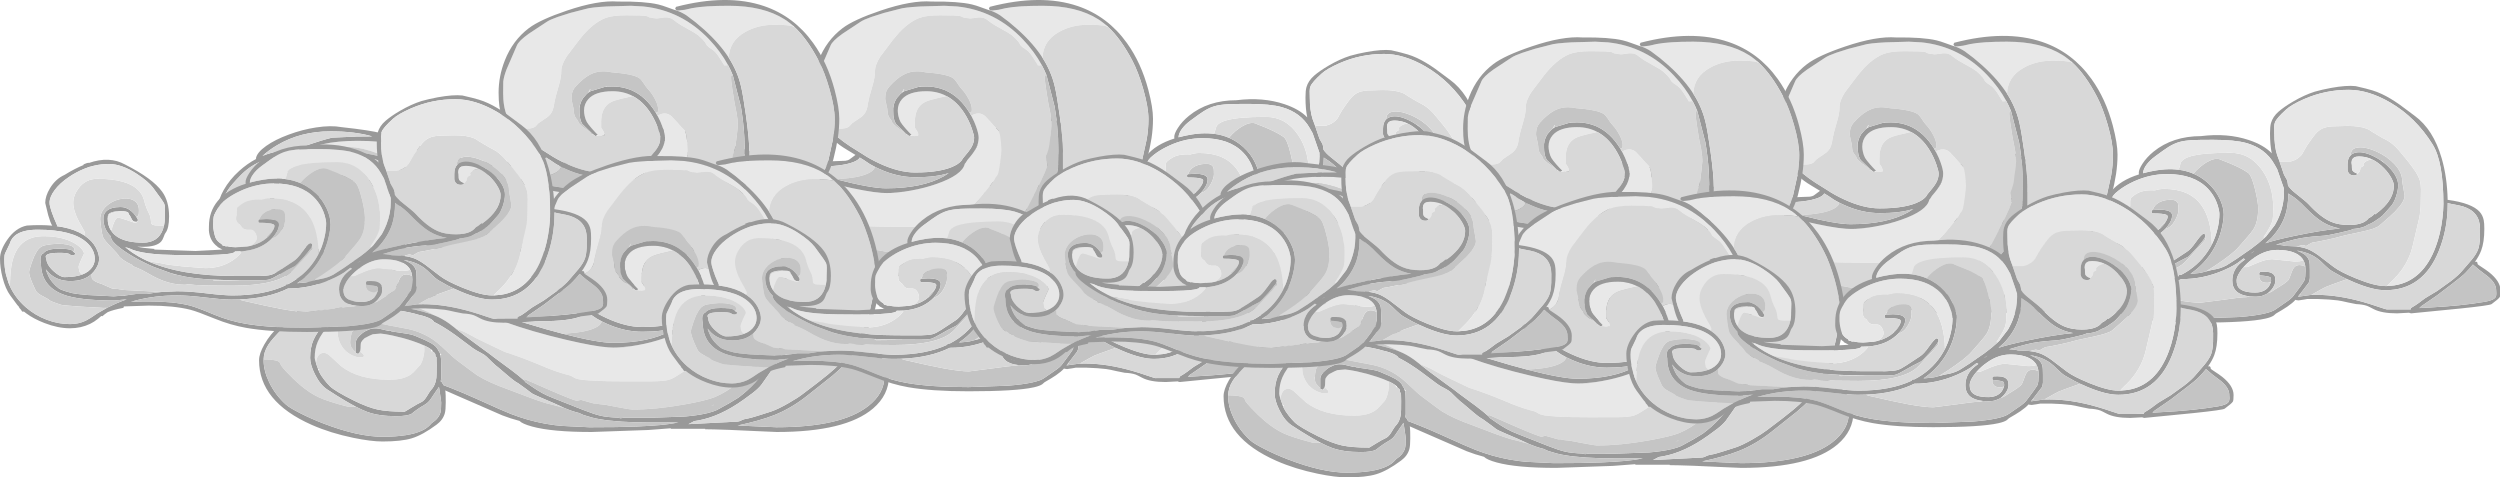 <?xml version="1.0" encoding="UTF-8" standalone="no"?>
<svg xmlns:ffdec="https://www.free-decompiler.com/flash" xmlns:xlink="http://www.w3.org/1999/xlink" ffdec:objectType="frame" height="305.8px" width="1601.7px" xmlns="http://www.w3.org/2000/svg">
  <g transform="matrix(1.0, 0.0, 0.0, 1.0, 496.15, 32.0)">
    <filter id="filter0">
      <feConvolveMatrix divisor="25.0" in="SourceGraphic" kernelMatrix="1 1 1 1 1 1 1 1 1 1 1 1 1 1 1 1 1 1 1 1 1 1 1 1 1" order="5 5" result="filterResult0"/>
    </filter>
    <use ffdec:characterId="123" filter="url(#filter0)" height="255.8" transform="matrix(0.69, 0.0, 0.0, 0.593, 98.85, 0.002)" width="563.85" xlink:href="#sprite0"/>
    <filter id="filter1">
      <feConvolveMatrix divisor="25.0" in="SourceGraphic" kernelMatrix="1 1 1 1 1 1 1 1 1 1 1 1 1 1 1 1 1 1 1 1 1 1 1 1 1" order="5 5" result="filterResult1"/>
    </filter>
    <use ffdec:characterId="125" filter="url(#filter1)" height="272.0" transform="matrix(-0.73, 0.0, 0.0, 0.676, 248.399, -32.017)" width="552.85" xlink:href="#sprite1"/>
    <filter id="filter2">
      <feConvolveMatrix divisor="25.0" in="SourceGraphic" kernelMatrix="1 1 1 1 1 1 1 1 1 1 1 1 1 1 1 1 1 1 1 1 1 1 1 1 1" order="5 5" result="filterResult2"/>
    </filter>
    <use ffdec:characterId="125" filter="url(#filter2)" height="272.0" transform="matrix(-0.73, 0.0, 0.0, 0.676, 47.399, -32.017)" width="552.85" xlink:href="#sprite1"/>
    <filter id="filter3">
      <feConvolveMatrix divisor="25.0" in="SourceGraphic" kernelMatrix="1 1 1 1 1 1 1 1 1 1 1 1 1 1 1 1 1 1 1 1 1 1 1 1 1" order="5 5" result="filterResult3"/>
    </filter>
    <use ffdec:characterId="125" filter="url(#filter3)" height="272.0" transform="matrix(-0.73, 0.0, 0.0, 0.676, 73.399, 66.983)" width="552.85" xlink:href="#sprite1"/>
    <filter id="filter4">
      <feConvolveMatrix divisor="25.0" in="SourceGraphic" kernelMatrix="1 1 1 1 1 1 1 1 1 1 1 1 1 1 1 1 1 1 1 1 1 1 1 1 1" order="5 5" result="filterResult4"/>
    </filter>
    <use ffdec:characterId="123" filter="url(#filter4)" height="255.8" transform="matrix(0.69, 0.0, 0.0, 0.593, -496.15, 29.002)" width="563.85" xlink:href="#sprite0"/>
    <filter id="filter5">
      <feConvolveMatrix divisor="25.0" in="SourceGraphic" kernelMatrix="1 1 1 1 1 1 1 1 1 1 1 1 1 1 1 1 1 1 1 1 1 1 1 1 1" order="5 5" result="filterResult5"/>
    </filter>
    <use ffdec:characterId="123" filter="url(#filter5)" height="255.8" transform="matrix(0.69, 0.0, 0.0, 0.593, -72.15, 67.002)" width="563.85" xlink:href="#sprite0"/>
    <filter id="filter6">
      <feConvolveMatrix divisor="25.0" in="SourceGraphic" kernelMatrix="1 1 1 1 1 1 1 1 1 1 1 1 1 1 1 1 1 1 1 1 1 1 1 1 1" order="5 5" result="filterResult6"/>
    </filter>
    <use ffdec:characterId="123" filter="url(#filter6)" height="255.8" transform="matrix(0.69, 0.0, 0.0, 0.593, 716.8, 23.002)" width="563.85" xlink:href="#sprite0"/>
    <filter id="filter7">
      <feConvolveMatrix divisor="25.0" in="SourceGraphic" kernelMatrix="1 1 1 1 1 1 1 1 1 1 1 1 1 1 1 1 1 1 1 1 1 1 1 1 1" order="5 5" result="filterResult7"/>
    </filter>
    <use ffdec:characterId="125" filter="url(#filter7)" height="272.0" transform="matrix(-0.73, 0.0, 0.0, 0.676, 866.349, -9.017)" width="552.85" xlink:href="#sprite1"/>
    <filter id="filter8">
      <feConvolveMatrix divisor="25.0" in="SourceGraphic" kernelMatrix="1 1 1 1 1 1 1 1 1 1 1 1 1 1 1 1 1 1 1 1 1 1 1 1 1" order="5 5" result="filterResult8"/>
    </filter>
    <use ffdec:characterId="125" filter="url(#filter8)" height="272.0" transform="matrix(-0.73, 0.0, 0.0, 0.676, 665.349, -9.017)" width="552.85" xlink:href="#sprite1"/>
    <filter id="filter9">
      <feConvolveMatrix divisor="25.0" in="SourceGraphic" kernelMatrix="1 1 1 1 1 1 1 1 1 1 1 1 1 1 1 1 1 1 1 1 1 1 1 1 1" order="5 5" result="filterResult9"/>
    </filter>
    <use ffdec:characterId="125" filter="url(#filter9)" height="272.0" transform="matrix(-0.73, 0.0, 0.0, 0.676, 691.349, 89.983)" width="552.85" xlink:href="#sprite1"/>
    <filter id="filter10">
      <feConvolveMatrix divisor="25.0" in="SourceGraphic" kernelMatrix="1 1 1 1 1 1 1 1 1 1 1 1 1 1 1 1 1 1 1 1 1 1 1 1 1" order="5 5" result="filterResult10"/>
    </filter>
    <use ffdec:characterId="123" filter="url(#filter10)" height="255.8" transform="matrix(0.69, 0.0, 0.0, 0.593, 121.8, 52.002)" width="563.85" xlink:href="#sprite0"/>
    <filter id="filter11">
      <feConvolveMatrix divisor="25.0" in="SourceGraphic" kernelMatrix="1 1 1 1 1 1 1 1 1 1 1 1 1 1 1 1 1 1 1 1 1 1 1 1 1" order="5 5" result="filterResult11"/>
    </filter>
    <use ffdec:characterId="123" filter="url(#filter11)" height="255.8" transform="matrix(0.69, 0.0, 0.0, 0.593, 545.8, 90.002)" width="563.85" xlink:href="#sprite0"/>
  </g>
  <defs>
    <g id="sprite0" transform="matrix(1.0, 0.0, 0.0, 1.0, 281.95, 127.9)">
      <use ffdec:characterId="122" height="255.8" transform="matrix(1.0, 0.0, 0.0, 1.0, -281.95, -127.9)" width="563.85" xlink:href="#shape0"/>
    </g>
    <g id="shape0" transform="matrix(1.0, 0.0, 0.0, 1.0, 281.95, 127.9)">
      <path d="M148.7 -32.5 L148.85 -32.8 148.9 -33.05 148.9 -33.1 149.65 -33.3 148.7 -32.5 M161.65 -48.95 L162.45 -48.55 Q162.05 -48.2 161.3 -48.1 L161.65 -48.95 M-154.0 7.55 L-153.95 7.65 Q-154.3 8.7 -154.6 9.05 L-154.65 8.8 -154.4 8.65 -154.7 8.4 -154.25 8.15 -154.2 8.1 -154.1 7.95 -154.0 7.55 M-228.95 12.65 L-228.95 12.8 -228.95 12.75 -228.95 12.65" fill="#ffffff" fill-rule="evenodd" stroke="none"/>
      <path d="M109.4 -121.6 Q116.1 -123.85 124.5 -125.65 138.95 -128.7 147.4 -127.6 157.7 -124.9 162.85 -123.05 167.25 -121.5 171.65 -119.1 179.55 -114.8 188.4 -107.5 L202.15 -95.6 Q219.6 -80.75 227.35 -49.45 232.4 -29.15 232.85 -4.75 255.3 -1.25 262.6 8.25 265.45 12.05 266.35 17.25 266.9 20.35 266.9 26.5 266.9 41.15 263.95 50.1 262.05 55.95 258.2 62.25 L259.4 62.1 Q260.65 62.25 260.65 64.65 260.65 65.05 263.95 67.5 268.5 70.9 271.3 73.45 281.9 83.25 281.9 93.15 281.9 98.9 281.25 100.25 280.2 102.3 273.65 107.9 271.95 109.35 245.2 112.6 L198.9 117.9 197.45 117.45 197.2 117.2 185.9 117.9 Q171.5 117.9 163.95 113.2 159.5 110.45 158.0 109.8 154.0 108.2 147.9 107.9 L140.6 106.2 Q133.65 104.3 130.9 103.9 L122.45 102.95 Q113.05 102.15 102.4 102.4 L98.8 103.15 94.4 103.9 92.0 103.55 91.55 103.25 Q89.0 106.65 83.9 110.7 80.25 113.6 73.4 118.15 L71.3 120.3 Q68.9 122.2 63.55 123.6 47.1 127.9 2.9 127.9 -31.65 127.9 -53.35 123.45 -68.05 120.4 -82.25 113.65 -98.75 105.8 -105.3 103.85 -120.45 99.4 -143.95 99.4 L-166.95 100.3 Q-167.0 101.3 -167.15 101.35 L-167.7 101.9 Q-176.75 103.9 -181.9 106.45 -184.65 108.55 -186.95 110.9 L-187.85 110.6 -190.95 113.65 Q-194.45 116.95 -198.25 119.1 -206.8 123.9 -216.95 123.9 -228.1 123.9 -240.65 118.25 -250.55 113.8 -257.45 107.9 L-259.65 105.9 -261.35 105.9 Q-262.35 103.6 -264.15 101.7 L-264.55 101.3 -263.85 101.4 -265.95 98.65 -272.45 88.4 Q-276.85 81.4 -279.55 69.35 -281.95 58.5 -281.95 48.65 -281.95 39.7 -275.35 28.5 -267.6 15.35 -256.95 12.9 -244.0 11.9 -233.45 13.05 -235.2 9.9 -237.2 1.65 L-239.95 -11.5 Q-239.95 -18.9 -235.55 -27.4 -230.35 -37.5 -221.95 -41.85 -212.6 -48.6 -204.15 -52.6 L-204.3 -52.75 -204.6 -53.1 Q-202.9 -53.7 -201.3 -54.55 L-199.7 -54.95 -199.45 -54.7 Q-180.3 -62.4 -165.95 -53.1 -140.2 -37.95 -131.4 -23.7 -124.95 -13.35 -124.95 3.15 -124.95 16.05 -128.45 21.15 -129.0 21.95 -129.95 25.1 -130.9 28.2 -132.15 29.95 -136.4 35.9 -149.45 35.9 L-154.65 35.7 Q-149.15 37.25 -138.6 38.2 L-138.7 38.85 -100.45 40.4 -82.95 39.35 -75.65 38.85 -76.3 38.3 -80.05 36.0 -79.95 35.9 -79.8 35.85 Q-83.85 32.6 -86.0 27.4 -87.7 23.2 -88.0 18.1 L-87.95 13.9 Q-87.95 -2.15 -79.85 -13.55 -71.25 -25.8 -53.85 -32.2 L-53.95 -34.0 Q-53.95 -37.55 -50.6 -43.6 -46.7 -50.7 -40.25 -56.8 -22.55 -73.55 3.9 -73.6 28.35 -77.15 48.4 -69.3 62.05 -64.0 69.55 -55.05 67.9 -63.9 67.9 -76.6 67.9 -83.95 68.8 -87.7 70.5 -94.6 75.9 -100.1 81.05 -105.3 89.5 -111.05 99.9 -118.1 109.4 -121.6 M176.45 88.4 L183.25 87.7 Q210.1 82.85 221.85 45.65 226.2 32.0 227.95 15.4 228.9 6.5 228.9 -0.1 228.9 -45.9 218.9 -64.6 203.25 -93.85 179.45 -109.95 159.25 -123.6 140.9 -123.6 119.1 -123.6 99.45 -113.55 87.75 -107.55 82.9 -102.35 74.0 -93.0 72.5 -88.45 71.8 -86.4 71.8 -83.45 L71.9 -76.85 Q71.9 -62.65 74.5 -53.2 L75.7 -49.5 76.25 -47.8 76.5 -46.95 80.9 -31.95 Q82.2 -29.05 83.45 -26.7 84.3 -24.7 84.65 -20.1 86.9 -16.2 91.45 -12.0 101.75 -2.55 103.65 -0.1 114.85 14.05 124.6 18.95 131.4 22.4 141.3 22.4 149.2 22.4 154.15 19.85 157.5 18.1 159.5 15.15 L159.6 14.95 Q162.45 13.55 165.4 9.95 L165.6 9.75 165.4 11.1 169.4 7.5 171.05 5.85 Q176.95 -0.2 179.9 -6.65 182.9 -13.2 182.9 -20.1 182.9 -23.25 180.55 -28.35 177.95 -33.9 173.85 -38.8 168.45 -45.35 162.45 -48.55 L161.65 -48.95 Q157.7 -50.9 153.45 -51.4 L151.35 -51.55 150.4 -51.6 Q144.9 -51.6 143.85 -47.1 143.35 -44.85 143.9 -42.35 143.9 -37.9 144.2 -37.05 145.05 -34.7 148.9 -33.1 L148.9 -33.05 148.85 -32.8 148.7 -32.5 148.25 -31.8 Q147.55 -31.1 145.9 -31.1 140.9 -31.1 139.9 -36.85 L139.9 -42.85 Q139.9 -49.75 142.9 -53.05 144.3 -54.65 146.35 -55.4 L147.25 -55.7 Q153.75 -57.55 163.4 -52.25 167.4 -50.05 170.95 -47.2 L174.3 -44.3 Q176.95 -41.8 179.3 -38.8 L179.55 -38.5 Q186.9 -29.1 186.9 -20.5 186.9 -15.2 184.9 -8.25 182.65 -0.45 179.4 3.15 L175.1 8.85 Q172.0 13.0 170.15 14.4 L164.8 18.65 Q161.4 21.15 159.45 21.75 L156.35 23.8 Q151.7 26.2 144.9 26.75 L144.85 26.75 144.9 26.9 Q143.6 27.95 132.25 30.9 121.25 33.75 118.9 33.9 105.65 34.85 97.45 36.5 L95.6 36.85 95.5 36.9 94.35 37.15 Q89.75 38.25 84.9 39.9 L83.75 40.2 75.5 43.0 74.85 43.25 73.6 43.75 74.85 43.75 79.3 44.3 81.8 45.0 91.35 45.5 92.7 45.7 92.75 45.7 Q98.6 46.5 102.85 48.45 107.2 50.45 113.0 55.3 L126.9 67.65 Q133.1 73.15 147.85 80.2 165.1 88.4 174.9 88.4 L176.45 88.4 M-3.0 -32.9 L-2.6 -32.7 0.5 -30.95 Q5.75 -27.7 10.3 -22.9 17.4 -15.45 21.4 -5.45 24.9 3.35 24.9 11.0 24.9 17.45 23.05 26.3 19.9 41.65 12.4 54.15 4.9 66.7 -6.0 75.2 L-3.9 75.0 1.65 74.4 Q3.6 74.2 7.5 72.9 L7.8 72.8 8.3 72.65 8.35 72.65 Q12.75 71.2 16.65 70.4 22.2 69.3 27.45 66.05 L36.4 59.4 43.15 54.0 43.45 53.55 44.05 53.25 50.2 48.3 Q57.95 41.7 62.85 36.35 L63.65 35.4 63.9 35.1 64.4 34.55 72.25 22.75 73.2 20.9 73.2 20.85 Q75.25 16.55 76.85 11.8 80.9 -0.4 80.9 -12.6 L80.85 -16.85 78.9 -23.35 74.55 -37.9 71.9 -43.35 Q63.65 -60.35 45.8 -66.15 35.15 -69.6 15.05 -69.6 1.3 -69.6 -4.2 -69.25 -11.65 -68.75 -16.45 -67.15 -21.25 -65.55 -26.45 -61.8 -30.15 -59.1 -38.85 -51.6 -43.75 -47.4 -46.7 -42.75 -49.8 -37.9 -50.0 -33.5 -44.25 -35.35 -37.6 -36.6 -29.4 -38.15 -22.1 -37.8 L-22.1 -37.75 -20.3 -37.65 -17.35 -37.35 -17.05 -37.3 Q-9.55 -36.2 -3.0 -32.9 M84.9 -11.6 Q84.85 1.95 82.1 11.75 78.45 24.65 69.15 36.4 L63.65 42.15 Q72.8 38.6 89.8 34.4 115.6 28.05 132.95 26.2 124.3 24.55 116.85 19.35 109.95 14.55 100.4 3.15 93.3 -5.55 87.15 -9.85 L84.9 -11.6 M106.25 98.0 L110.9 97.9 Q131.25 97.9 154.9 105.8 161.1 107.85 169.5 111.2 175.7 113.65 176.4 113.65 L198.35 113.6 Q198.9 113.5 198.7 113.0 198.35 112.35 199.4 111.65 L202.9 109.15 206.45 106.3 209.15 103.9 Q211.1 101.95 216.0 98.65 L223.15 93.65 235.95 82.95 Q243.3 76.35 246.9 71.15 L255.1 60.05 Q259.6 53.7 261.15 48.65 262.55 44.15 262.85 35.85 L262.9 26.5 Q262.9 8.3 247.4 2.5 244.3 1.35 236.75 -0.2 234.1 -0.75 232.9 -1.35 L232.9 0.0 Q232.9 26.25 224.85 49.9 210.25 92.9 174.9 92.9 163.75 92.9 146.85 84.75 L139.5 81.0 134.15 77.95 125.65 72.4 Q122.35 70.1 118.6 65.7 114.35 60.7 111.9 58.65 104.0 52.0 92.9 50.1 L96.9 52.15 Q102.85 55.45 104.35 61.5 104.9 63.65 104.9 70.9 L104.9 79.7 Q104.75 82.75 103.8 84.9 L95.75 97.1 94.8 98.55 94.75 98.55 94.3 99.25 93.8 99.95 93.9 99.95 105.75 98.0 106.25 98.0 M249.4 74.15 Q246.25 77.9 237.45 85.65 L223.4 98.15 216.05 104.05 208.4 110.15 206.6 112.2 215.65 111.6 Q245.05 109.85 267.4 105.4 275.75 103.75 277.45 100.2 278.05 98.9 278.05 96.75 L277.9 92.9 Q277.9 85.4 269.9 77.8 L262.1 70.9 256.3 65.15 Q253.3 69.55 249.4 74.15 M98.45 59.65 L97.9 58.75 97.65 58.4 96.55 56.95 95.85 56.15 95.8 56.15 95.65 56.0 Q89.45 49.8 76.1 49.4 L74.4 49.4 73.9 49.4 Q63.35 49.6 53.2 57.85 L50.95 59.75 48.4 62.15 Q45.6 64.95 43.4 67.9 41.5 70.35 40.05 72.95 36.9 78.5 36.9 82.25 36.9 87.5 38.9 90.2 42.8 95.4 54.05 95.4 62.65 95.4 66.65 89.05 67.9 87.0 68.5 84.6 L68.7 83.85 68.85 83.05 68.9 82.4 Q68.9 79.5 68.25 79.0 66.6 77.65 58.65 76.9 L58.3 76.65 Q57.95 76.4 57.9 75.25 L57.9 75.1 57.9 74.9 57.9 74.8 57.95 74.4 Q58.15 73.25 59.45 72.95 L62.9 72.9 Q70.1 72.9 72.2 77.45 72.9 79.0 72.9 82.65 72.9 87.2 69.2 92.45 67.55 94.75 65.55 96.35 L65.5 96.35 64.4 97.15 60.75 98.95 60.2 99.1 58.55 99.5 55.0 99.9 54.4 99.9 49.2 99.6 Q32.9 97.65 32.9 82.5 32.9 72.25 39.35 64.75 41.25 62.55 44.9 59.55 43.9 59.1 43.45 58.5 L40.4 61.15 Q35.55 66.0 24.5 71.55 5.85 80.9 -14.1 80.9 L-14.5 80.9 Q-33.1 91.6 -59.7 92.75 L-66.45 92.9 -66.6 92.9 -66.85 92.9 -67.75 92.9 -72.0 92.75 -77.65 92.3 -78.25 92.25 -91.4 90.65 Q-107.25 88.4 -117.45 88.4 -138.25 88.4 -156.55 94.05 L-160.35 95.3 Q-153.9 94.9 -143.95 94.9 -120.45 94.9 -105.6 99.35 -99.4 101.2 -83.1 109.15 -69.2 115.9 -54.3 118.95 -32.45 123.4 2.9 123.4 L39.4 121.85 Q67.15 119.25 73.65 113.15 74.8 112.05 82.4 106.1 87.9 101.85 89.65 98.9 98.1 85.95 99.5 83.1 100.2 81.6 100.6 78.5 L100.9 71.15 100.7 67.35 Q100.2 62.85 98.45 59.65 M-145.2 51.1 Q-114.45 67.4 -63.95 67.4 L-41.35 67.45 Q-33.85 67.3 -30.35 66.15 -27.2 65.1 -22.5 61.5 L-9.35 51.4 Q-5.7 48.8 -1.05 41.05 3.55 33.45 5.9 31.9 L7.35 32.35 Q7.9 32.65 7.9 34.25 L7.35 36.15 Q5.85 39.5 0.15 46.9 -7.1 56.25 -8.35 56.9 -16.3 61.45 -24.15 66.75 -29.4 70.35 -31.6 71.1 -34.45 72.05 -41.1 72.05 L-58.25 71.95 -63.1 71.9 Q-74.9 71.9 -84.75 71.3 -99.5 70.4 -109.8 68.15 L-117.1 66.3 -122.4 64.65 -122.45 64.6 -123.5 64.25 -139.5 57.45 -139.95 57.2 -140.25 57.05 -141.0 56.7 -143.95 55.15 -146.8 53.55 -147.8 53.0 -152.2 50.4 Q-162.55 44.05 -169.8 37.75 -178.95 29.85 -178.95 25.25 L-178.9 24.7 Q-185.95 16.8 -185.95 5.25 -185.95 0.45 -183.2 -2.6 -179.2 -7.1 -169.95 -7.1 -165.7 -7.1 -161.95 -4.35 L-161.95 -4.3 Q-159.85 -2.75 -157.95 -0.35 -156.5 1.5 -155.3 3.7 L-154.95 4.3 -153.95 6.4 -154.0 7.55 -154.1 7.95 -154.2 8.1 -154.25 8.15 -154.7 8.4 -154.4 8.65 -154.65 8.8 -155.95 8.9 Q-158.35 8.9 -159.55 6.15 L-160.45 4.1 -160.4 4.2 -160.6 3.8 -161.2 2.4 -161.25 2.35 Q-162.4 1.15 -162.85 -1.0 -164.05 -2.6 -169.95 -2.6 L-170.3 -2.6 Q-178.35 -2.55 -180.9 0.5 L-181.2 0.9 -181.25 0.95 Q-181.95 1.95 -181.95 5.4 L-181.95 5.45 Q-181.95 12.55 -179.1 17.9 L-177.0 21.15 Q-172.0 27.55 -162.35 29.95 L-162.15 30.0 Q-156.45 31.4 -149.1 31.4 -135.25 31.4 -130.7 17.15 -130.1 15.1 -129.65 12.85 L-129.55 12.3 -129.05 8.5 -129.05 8.05 -129.0 7.3 -128.95 2.65 -128.75 -5.45 Q-128.75 -8.45 -129.4 -10.45 -130.3 -13.15 -139.95 -28.1 -144.45 -34.9 -154.75 -42.8 -168.9 -53.6 -180.95 -53.6 -187.55 -53.6 -193.95 -51.9 L-195.1 -51.6 -196.9 -51.05 -197.0 -51.05 -197.0 -51.0 Q-199.2 -50.55 -201.2 -49.5 L-202.95 -48.75 -203.35 -48.55 -203.9 -48.3 -204.55 -48.0 Q-211.6 -44.6 -218.5 -39.1 -226.45 -32.75 -231.1 -25.5 -235.95 -18.05 -235.95 -11.75 -235.95 -5.6 -228.95 12.65 L-228.95 12.75 -228.95 12.8 -229.2 13.6 -229.1 13.6 Q-217.55 15.35 -209.2 19.95 -206.1 21.65 -203.45 23.75 L-199.65 27.1 Q-193.95 32.85 -191.5 40.35 -189.95 45.05 -189.95 48.9 -189.95 55.55 -194.7 62.45 L-196.95 65.25 Q-200.45 69.0 -205.2 70.95 -210.15 72.9 -216.45 72.9 -228.75 72.9 -236.45 64.15 L-239.4 60.2 Q-238.65 63.45 -236.7 68.15 -235.75 70.7 -233.35 74.05 -230.6 77.95 -227.2 80.9 -224.9 82.9 -214.95 85.9 -211.8 86.8 -200.75 87.95 L-176.35 89.4 -167.1 88.55 -163.45 88.1 -155.95 86.9 -145.5 86.9 Q-138.6 85.4 -131.5 84.65 L-117.45 83.9 Q-106.2 83.9 -90.3 86.15 -74.4 88.4 -66.1 88.4 -36.55 88.4 -16.7 77.5 -17.3 76.75 -16.8 76.55 L-14.4 76.2 Q0.9 67.0 10.1 50.9 12.2 47.25 13.9 43.4 15.6 39.5 16.9 35.35 18.55 30.05 19.6 24.35 20.9 17.0 20.9 10.75 20.9 7.25 19.5 1.85 17.4 -6.25 13.1 -12.85 1.65 -30.45 -21.7 -32.35 L-27.6 -32.6 -27.85 -32.6 -31.05 -32.5 Q-47.05 -31.6 -62.1 -22.55 -67.95 -19.05 -72.6 -14.85 -76.35 -11.45 -77.45 -9.6 -82.65 -0.6 -83.5 3.15 -83.95 5.0 -83.95 13.65 -83.95 15.65 -83.4 19.2 -82.75 23.05 -81.95 25.65 -80.85 29.1 -77.75 31.7 L-76.05 32.95 -76.05 33.3 Q-75.65 34.65 -73.45 34.85 -72.75 35.4 -71.75 35.4 L-70.9 35.25 Q-67.05 36.4 -62.1 36.4 L-52.65 35.6 -52.6 35.6 -52.35 35.55 -51.75 35.4 -50.05 35.05 -49.4 34.85 -48.7 34.65 Q-40.05 32.15 -34.15 26.15 L-34.0 26.05 Q-30.6 22.55 -28.65 18.4 L-27.95 16.85 Q-27.1 14.7 -27.1 13.4 -27.1 12.1 -28.3 11.45 -31.4 9.9 -41.35 9.9 L-41.7 9.65 Q-42.1 9.4 -42.1 7.9 -42.1 6.65 -41.4 6.4 L-41.0 6.3 -34.9 5.9 -34.1 5.9 Q-25.7 5.9 -23.55 9.65 -22.9 10.8 -22.95 12.25 -22.95 12.95 -23.1 13.4 -23.1 15.9 -25.05 19.95 -26.8 23.5 -29.35 26.65 L-31.6 29.15 Q-41.6 39.3 -57.3 40.7 L-62.1 40.9 -62.45 40.9 -63.9 40.9 -63.9 41.25 Q-64.35 42.2 -66.9 42.9 -74.35 44.9 -100.45 44.9 -121.9 44.9 -131.2 44.3 -145.6 43.4 -154.5 40.7 L-154.55 40.7 -155.0 40.55 -158.2 39.4 -161.55 37.75 Q-161.9 37.6 -162.3 37.4 L-165.75 36.15 -164.35 37.55 Q-159.45 42.15 -153.65 46.05 -149.65 48.75 -145.2 51.1 M53.05 50.8 L49.7 53.4 Q51.7 52.25 53.1 50.95 L53.05 50.8 M-74.8 38.75 L-75.15 38.6 -75.45 38.8 -74.8 38.75 M-205.65 65.85 Q-202.45 64.45 -200.1 62.4 L-197.75 59.9 Q-193.95 55.15 -193.95 49.0 -193.95 39.2 -201.25 31.4 -214.35 17.4 -246.95 17.4 -261.95 17.4 -268.55 24.3 -270.7 26.5 -271.9 29.4 L-272.95 32.65 -277.1 42.7 Q-277.95 44.6 -277.95 49.15 -277.95 57.7 -276.5 65.4 L-274.2 74.4 -272.8 78.35 Q-267.9 90.95 -258.25 100.9 -249.6 109.8 -238.6 114.65 -227.9 119.4 -216.95 119.4 -209.15 119.4 -202.45 115.75 -199.1 113.9 -191.7 107.9 L-182.65 101.85 -176.7 98.5 Q-173.15 96.55 -168.95 94.65 L-166.35 93.55 -164.1 92.6 -166.65 92.9 -175.95 93.9 Q-208.5 93.9 -223.2 87.45 -243.95 78.3 -243.95 53.4 -244.4 51.55 -244.4 49.3 -244.4 44.8 -241.95 42.9 L-241.8 43.05 -241.7 43.1 -241.25 42.4 Q-237.75 37.9 -227.45 37.9 -217.65 37.9 -214.8 39.9 L-214.7 40.05 -214.2 40.8 Q-213.1 42.25 -211.95 42.65 L-212.35 44.05 Q-212.85 44.9 -214.45 44.9 -216.0 44.9 -216.6 44.5 L-217.6 43.65 Q-219.35 42.4 -227.1 42.4 -237.15 42.4 -239.0 45.2 -240.0 46.6 -238.95 48.25 -238.95 55.05 -232.25 62.15 -226.1 68.65 -221.95 68.65 -212.1 68.65 -205.65 65.85" fill="#999999" fill-rule="evenodd" stroke="none"/>
      <path d="M92.75 45.7 L92.7 45.7 91.35 45.5 81.8 45.0 79.3 44.3 74.85 43.75 74.85 43.3 74.85 43.25 75.5 43.0 83.75 40.2 84.9 39.9 Q89.75 38.25 94.35 37.15 L95.5 36.9 95.6 36.85 96.9 36.65 97.45 36.5 Q105.65 34.85 118.9 33.9 121.25 33.75 132.25 30.9 143.6 27.95 144.9 26.9 L144.9 26.75 Q151.7 26.2 156.35 23.8 L159.45 21.75 Q161.4 21.15 164.8 18.65 L170.15 14.4 Q172.0 13.0 175.1 8.85 L179.4 3.15 Q182.65 -0.45 184.9 -8.25 186.9 -15.2 186.9 -20.5 186.9 -29.1 179.55 -38.5 L179.3 -38.8 Q176.95 -41.8 174.3 -44.3 L171.9 -46.85 170.95 -47.2 Q167.4 -50.05 163.4 -52.25 153.75 -57.55 147.25 -55.7 L146.35 -55.4 Q144.3 -54.65 142.9 -53.05 L142.9 -53.5 Q142.9 -60.75 150.35 -61.4 157.25 -61.95 166.8 -56.95 176.6 -51.75 183.2 -43.7 190.65 -34.55 190.65 -25.25 190.65 -24.0 191.8 -17.15 L192.9 -9.1 Q192.9 -2.65 183.75 8.25 180.55 12.0 169.4 23.15 165.9 26.65 151.2 30.2 134.1 34.35 132.4 35.15 130.8 35.9 120.9 38.4 110.9 40.9 107.4 41.4 107.05 41.4 104.7 42.9 L101.4 45.15 100.45 44.8 Q99.35 44.15 97.9 44.15 97.4 44.15 92.75 45.7 M-3.0 -32.9 Q-2.6 -34.05 -0.3 -36.75 2.75 -40.4 6.5 -43.4 17.1 -51.9 23.15 -47.6 40.2 -40.2 47.65 -33.85 50.85 -31.15 54.05 -15.9 56.9 -2.4 56.9 4.4 56.9 18.85 52.6 26.9 50.85 30.15 46.95 35.35 L38.65 46.4 Q33.4 53.6 16.85 66.4 L8.35 72.65 8.3 72.65 7.8 72.8 7.5 72.9 Q3.6 74.2 1.65 74.4 L-3.9 75.0 -6.0 75.2 Q4.9 66.7 12.4 54.15 19.9 41.65 23.05 26.3 24.9 17.45 24.9 11.0 24.9 3.35 21.4 -5.45 17.4 -15.45 10.3 -22.9 5.75 -27.7 0.5 -30.95 L-2.6 -32.7 -3.0 -32.9 M84.9 -11.6 L87.15 -9.85 Q93.3 -5.55 100.4 3.15 109.95 14.55 116.85 19.35 124.3 24.55 132.95 26.2 115.6 28.05 89.8 34.4 72.8 38.6 63.65 42.15 L69.15 36.4 Q78.45 24.65 82.1 11.75 84.85 1.95 84.9 -11.6 M139.5 81.0 L137.2 81.9 Q122.3 88.0 119.65 89.4 116.75 90.95 106.5 97.8 L106.25 98.0 105.75 98.0 93.9 99.95 93.8 99.95 94.3 99.25 94.75 98.55 94.8 98.55 96.3 97.5 95.75 97.1 103.8 84.9 Q104.75 82.75 104.9 79.7 L104.9 70.9 Q104.9 63.65 104.35 61.5 102.85 55.45 96.9 52.15 L92.9 50.1 Q104.0 52.0 111.9 58.65 114.35 60.7 118.6 65.7 122.35 70.1 125.65 72.4 L134.15 77.95 139.5 81.0 M249.4 74.15 Q253.3 69.55 256.3 65.15 L262.1 70.9 269.9 77.8 Q277.9 85.4 277.9 92.9 L278.05 96.75 Q278.05 98.9 277.45 100.2 275.75 103.75 267.4 105.4 245.05 109.85 215.65 111.6 L206.6 112.2 208.4 110.15 216.05 104.05 223.4 98.15 237.45 85.65 Q246.25 77.9 249.4 74.15 M100.7 67.35 L100.9 71.15 100.6 78.5 Q100.2 81.6 99.5 83.1 98.1 85.95 89.65 98.9 87.9 101.85 82.4 106.1 74.8 112.05 73.65 113.15 67.15 119.25 39.4 121.85 L2.9 123.4 Q-32.45 123.4 -54.3 118.95 -69.2 115.9 -83.1 109.15 -99.4 101.2 -105.6 99.35 -120.45 94.9 -143.95 94.9 -153.9 94.9 -160.35 95.3 L-156.55 94.05 Q-138.25 88.4 -117.45 88.4 -107.25 88.4 -91.4 90.65 L-78.25 92.25 -77.65 92.3 -72.0 92.75 -67.75 92.9 -66.85 92.9 -66.6 92.9 -66.45 92.9 -59.7 92.75 -56.95 93.9 Q-33.15 100.35 -20.35 103.1 -5.0 106.4 3.3 106.4 L23.4 103.4 Q41.0 100.4 45.9 100.4 46.95 100.4 49.2 99.6 L54.4 99.9 55.0 99.9 58.55 99.5 60.2 99.1 60.75 98.95 64.4 97.15 65.5 96.35 65.55 96.35 Q68.5 95.2 70.15 93.9 71.7 92.55 77.5 88.45 82.2 85.15 84.4 82.65 85.6 81.25 86.9 76.9 88.5 71.55 89.35 69.85 92.7 63.1 100.7 67.35 M57.95 74.4 L57.9 74.8 57.9 74.4 57.95 74.4 M57.9 75.25 Q57.95 76.4 58.3 76.65 L58.65 76.9 Q66.6 77.65 68.25 79.0 68.9 79.5 68.9 82.4 L68.85 83.05 68.7 83.85 Q67.1 84.9 65.4 84.9 61.35 84.9 59.65 82.95 58.7 81.85 57.9 79.65 L57.9 75.25 M7.35 36.15 Q7.9 36.35 7.9 37.9 7.9 39.3 -10.6 61.9 -23.8 77.9 -66.45 77.9 -91.05 77.9 -101.2 77.05 L-107.2 76.35 -107.5 76.3 Q-108.85 76.9 -110.45 76.9 -120.7 76.9 -130.4 72.6 -135.45 70.4 -140.2 67.4 L-144.55 64.55 -149.45 61.4 -153.3 59.3 Q-155.3 58.15 -158.95 56.65 L-158.95 55.65 -159.15 55.55 Q-169.75 49.7 -171.95 45.15 -172.9 43.2 -179.05 35.95 -184.9 29.0 -186.2 25.65 -187.1 23.2 -188.1 15.25 L-188.95 6.15 Q-188.95 -1.8 -183.3 -8.0 -178.25 -13.55 -170.95 -15.55 -163.65 -17.55 -158.55 -14.7 -152.95 -11.55 -152.95 -3.6 -152.95 0.7 -153.4 1.6 -153.85 2.55 -155.3 3.7 -156.5 1.5 -157.95 -0.35 -159.85 -2.75 -161.95 -4.3 L-161.95 -4.35 Q-165.7 -7.1 -169.95 -7.1 -179.2 -7.1 -183.2 -2.6 -185.95 0.45 -185.95 5.25 -185.95 16.8 -178.9 24.7 L-178.95 25.25 Q-178.95 29.85 -169.8 37.75 -162.55 44.05 -152.2 50.4 L-147.8 53.0 -146.8 53.55 -143.95 55.15 -141.0 56.7 -140.25 57.05 -139.95 57.2 -139.5 57.45 -123.5 64.25 -122.45 64.6 -122.4 64.65 -122.2 64.8 -121.1 65.35 -117.1 66.3 -109.8 68.15 Q-99.5 70.4 -84.75 71.3 L-84.45 71.55 -82.95 72.65 Q-69.3 72.65 -58.6 72.0 L-58.25 71.95 -41.1 72.05 Q-34.45 72.05 -31.6 71.1 -29.4 70.35 -24.15 66.75 -16.3 61.45 -8.35 56.9 -7.1 56.25 0.15 46.9 5.85 39.5 7.35 36.15 M-196.95 65.25 Q-196.95 69.4 -196.35 70.45 -194.65 73.6 -187.2 76.15 -187.1 76.15 -177.95 80.9 L-172.35 81.5 -167.0 82.5 -131.5 84.65 Q-138.6 85.4 -145.5 86.9 L-155.95 86.9 -163.45 88.1 -167.05 87.9 -167.1 88.55 -176.35 89.4 -200.75 87.95 Q-211.8 86.8 -214.95 85.9 -224.9 82.9 -227.2 80.9 -230.6 77.95 -233.35 74.05 -235.75 70.7 -236.7 68.15 -238.65 63.45 -239.4 60.2 L-236.45 64.15 Q-228.75 72.9 -216.45 72.9 -210.15 72.9 -205.2 70.95 -200.45 69.0 -196.95 65.25 M-34.0 26.05 L-34.1 24.9 -30.1 19.85 -27.95 16.85 -28.65 18.4 Q-30.6 22.55 -34.0 26.05 M-41.0 6.3 Q-40.05 2.3 -37.0 -0.5 -32.6 -4.5 -25.1 -4.85 -19.05 -5.15 -17.55 -0.8 -17.1 0.55 -17.1 6.4 -17.1 10.8 -20.35 17.65 -24.05 25.3 -29.35 26.65 -26.8 23.5 -25.05 19.95 -23.1 15.9 -23.1 13.4 -22.95 12.95 -22.95 12.25 -22.9 10.8 -23.55 9.65 -25.7 5.9 -34.1 5.9 L-34.9 5.9 -41.0 6.3 M-180.95 1.25 Q-180.95 2.3 -181.7 4.6 L-181.95 5.45 -181.95 5.4 Q-181.95 1.95 -181.25 0.95 L-181.2 0.9 -180.9 0.5 -180.95 1.15 -180.95 1.25 M-161.25 2.35 L-161.2 2.4 -160.6 3.8 -160.4 4.2 -160.45 4.1 -161.25 2.35 M-115.75 71.6 L-113.95 72.05 -113.95 71.9 -115.75 71.6 M-214.2 40.8 L-214.7 40.05 -214.8 39.9 Q-217.65 37.9 -227.45 37.9 -237.75 37.9 -241.25 42.4 L-241.8 43.05 -241.95 42.9 Q-244.4 44.8 -244.4 49.3 -244.4 51.55 -243.95 53.4 -243.95 78.3 -223.2 87.45 -208.5 93.9 -175.95 93.9 L-166.65 92.9 -166.35 93.55 -168.95 94.65 Q-173.15 96.55 -176.7 98.5 L-182.65 101.85 -185.95 101.9 -209.15 100.4 -223.95 98.9 Q-225.2 98.7 -230.2 96.6 -235.25 94.45 -235.7 93.9 -237.35 92.0 -241.5 89.7 -245.6 87.4 -247.7 84.9 -248.95 83.4 -251.9 75.2 -254.95 66.55 -254.95 63.5 -254.95 61.1 -252.6 53.35 -250.35 45.8 -249.2 43.9 -247.95 40.8 -246.55 38.8 -244.0 35.0 -239.95 34.15 -228.0 31.45 -219.85 33.4 -212.95 35.1 -212.95 38.4 L-213.0 39.85 -213.45 40.4 -213.85 40.65 -214.2 40.8" fill="#c4c4c4" fill-rule="evenodd" stroke="none"/>
      <path d="M76.5 -46.95 L76.8 -46.1 86.9 -46.1 Q94.0 -48.25 97.75 -54.2 101.0 -61.15 102.65 -64.1 107.55 -72.45 109.9 -75.65 113.05 -79.9 116.4 -81.75 119.75 -83.6 125.35 -84.15 L139.9 -84.6 Q151.35 -84.6 157.55 -81.7 159.5 -80.85 161.1 -79.55 L162.9 -78.1 167.9 -74.65 Q172.15 -71.6 175.65 -69.6 180.9 -66.65 186.6 -59.55 L194.65 -48.35 Q205.3 -33.35 207.2 -25.0 208.0 -21.35 208.05 -16.05 L207.9 -4.5 Q207.9 7.4 206.35 15.35 L200.9 42.4 Q197.55 61.6 186.35 76.6 183.65 80.2 179.05 85.25 L176.45 88.4 174.9 88.4 Q165.1 88.4 147.85 80.2 133.1 73.15 126.9 67.65 L113.0 55.3 Q107.2 50.45 102.85 48.45 98.6 46.5 92.75 45.7 97.4 44.15 97.9 44.15 99.35 44.15 100.45 44.8 L101.4 45.15 104.7 42.9 Q107.05 41.4 107.4 41.4 110.9 40.9 120.9 38.4 130.8 35.9 132.4 35.15 134.1 34.35 151.2 30.2 165.9 26.65 169.4 23.15 180.55 12.0 183.75 8.25 192.9 -2.65 192.9 -9.1 L191.8 -17.15 Q190.65 -24.0 190.65 -25.25 190.65 -34.55 183.2 -43.7 176.6 -51.75 166.8 -56.95 157.25 -61.95 150.35 -61.4 142.9 -60.75 142.9 -53.5 L142.9 -53.05 Q139.9 -49.75 139.9 -42.85 L139.9 -36.85 Q140.9 -31.1 145.9 -31.1 147.55 -31.1 148.25 -31.8 L148.7 -32.5 149.65 -33.3 151.4 -36.1 151.7 -37.6 151.9 -39.1 Q152.4 -40.0 153.75 -40.75 154.9 -41.4 154.9 -41.85 154.55 -42.85 154.6 -43.4 154.6 -44.3 156.4 -45.85 158.65 -47.75 161.3 -48.1 162.05 -48.2 162.45 -48.55 168.45 -45.35 173.85 -38.8 177.95 -33.9 180.55 -28.35 182.9 -23.25 182.9 -20.1 182.9 -13.2 179.9 -6.65 176.95 -0.2 171.05 5.85 L169.4 7.5 165.4 11.1 165.6 9.75 165.4 9.95 Q162.45 13.55 159.6 14.95 L159.5 15.15 Q157.5 18.1 154.15 19.85 149.2 22.4 141.3 22.4 131.4 22.4 124.6 18.95 114.85 14.05 103.65 -0.1 101.75 -2.55 91.45 -12.0 86.9 -16.2 84.65 -20.1 84.3 -24.7 83.45 -26.7 82.2 -29.05 80.9 -31.95 L76.5 -46.95 M74.85 43.75 L73.6 43.75 74.85 43.25 74.85 43.3 74.85 43.75 M95.6 36.85 L97.45 36.5 96.9 36.65 95.6 36.85 M174.3 -44.3 L170.95 -47.2 171.9 -46.85 174.3 -44.3 M8.35 72.65 L16.85 66.4 Q33.4 53.6 38.65 46.4 L46.95 35.35 Q50.85 30.15 52.6 26.9 56.9 18.85 56.9 4.4 56.9 -2.4 54.05 -15.9 50.85 -31.15 47.65 -33.85 40.2 -40.2 23.15 -47.6 17.1 -51.9 6.5 -43.4 2.75 -40.4 -0.3 -36.75 -2.6 -34.05 -3.0 -32.9 -9.55 -36.2 -17.05 -37.3 -16.55 -38.4 -16.2 -39.8 -14.9 -45.4 -14.6 -45.85 -12.05 -49.75 -5.85 -51.8 5.5 -55.6 30.9 -55.6 49.6 -55.6 60.9 -36.35 70.9 -19.35 70.9 3.75 70.9 14.7 70.1 18.0 68.75 23.75 61.9 35.65 L62.85 36.35 Q57.95 41.7 50.2 48.3 L44.05 53.25 43.45 53.55 43.15 54.0 36.4 59.4 27.45 66.05 Q22.2 69.3 16.65 70.4 12.75 71.2 8.35 72.65 M139.5 81.0 L146.85 84.75 Q163.75 92.9 174.9 92.9 210.25 92.9 224.85 49.9 232.9 26.25 232.9 0.0 L232.9 -1.35 Q234.1 -0.75 236.75 -0.2 244.3 1.35 247.4 2.5 262.9 8.3 262.9 26.5 L262.85 35.85 Q262.55 44.15 261.15 48.65 259.6 53.7 255.1 60.05 L246.9 71.15 Q243.3 76.35 235.95 82.95 L223.15 93.65 216.0 98.65 Q211.1 101.95 209.15 103.9 L206.45 106.3 202.9 109.15 199.4 111.65 Q198.35 112.35 198.7 113.0 198.9 113.5 198.35 113.6 L176.4 113.65 Q175.7 113.65 169.5 111.2 161.1 107.85 154.9 105.8 131.25 97.9 110.9 97.9 L106.25 98.0 106.5 97.8 Q116.75 90.95 119.65 89.4 122.3 88.0 137.2 81.9 L139.5 81.0 M94.8 98.55 L95.75 97.1 96.3 97.5 94.8 98.55 M7.35 36.15 L7.9 34.25 Q7.9 32.65 7.35 32.35 L5.9 31.9 Q3.55 33.45 -1.05 41.05 -5.7 48.8 -9.35 51.4 L-22.5 61.5 Q-27.2 65.1 -30.35 66.15 -33.85 67.3 -41.35 67.45 L-63.95 67.4 Q-114.45 67.4 -145.2 51.1 L-138.9 52.4 Q-131.3 53.7 -129.2 54.4 -125.8 55.4 -111.25 57.15 L-91.45 58.9 Q-76.45 58.9 -65.45 50.15 -61.6 47.05 -59.05 43.55 -57.8 41.8 -57.3 40.7 -41.6 39.3 -31.6 29.15 L-29.35 26.65 Q-24.05 25.3 -20.35 17.65 -17.1 10.8 -17.1 6.4 -17.1 0.55 -17.55 -0.8 -19.05 -5.15 -25.1 -4.85 -32.6 -4.5 -37.0 -0.5 -40.05 2.3 -41.0 6.3 L-41.4 6.4 Q-42.1 6.65 -42.1 7.9 -42.1 9.4 -41.7 9.65 L-41.35 9.9 Q-31.4 9.9 -28.3 11.45 -27.1 12.1 -27.1 13.4 -27.1 14.7 -27.95 16.85 L-30.1 19.85 -34.1 24.9 -34.0 26.05 -34.15 26.15 Q-40.05 32.15 -48.7 34.65 -46.45 33.4 -44.95 31.3 -43.1 28.7 -43.1 26.4 -43.1 23.15 -45.1 19.65 -47.0 16.45 -50.85 16.9 -54.85 17.4 -56.95 14.65 L-59.1 11.35 Q-61.25 10.05 -62.0 7.7 -62.5 6.05 -62.3 4.0 L-61.95 2.0 -61.9 1.05 -61.95 0.0 Q-61.95 -4.15 -61.65 -5.55 -61.35 -6.9 -60.25 -7.85 L-57.1 -10.7 -56.75 -10.7 Q-50.95 -15.75 -39.1 -15.0 -34.25 -16.6 -30.6 -16.6 -6.85 -16.6 4.1 0.9 13.35 15.65 13.9 43.4 12.2 47.25 10.1 50.9 0.9 67.0 -14.4 76.2 L-16.8 76.55 Q-17.3 76.75 -16.7 77.5 -36.55 88.4 -66.1 88.4 -74.4 88.4 -90.3 86.15 -106.2 83.9 -117.45 83.9 L-131.5 84.65 -167.0 82.5 -172.35 81.5 -177.95 80.9 Q-187.1 76.15 -187.2 76.15 -194.65 73.6 -196.35 70.45 -196.95 69.4 -196.95 65.25 L-194.7 62.45 Q-189.95 55.55 -189.95 48.9 -189.95 45.05 -191.5 40.35 -193.95 32.85 -199.65 27.1 L-203.45 23.75 -203.4 23.65 -203.7 23.4 -203.25 23.15 Q-202.95 22.95 -202.95 21.4 -202.95 20.45 -204.65 16.95 L-208.45 9.1 Q-213.95 -3.0 -213.95 -11.6 -213.95 -19.55 -209.0 -27.35 -202.5 -37.6 -191.45 -37.6 -177.6 -37.6 -168.15 -34.5 -151.5 -29.0 -148.2 -14.6 -146.6 -6.9 -143.95 -1.1 -142.5 2.1 -142.05 5.45 L-141.65 9.8 Q-141.35 11.55 -139.9 12.15 -138.25 12.9 -133.95 12.9 L-129.65 12.85 Q-130.1 15.1 -130.7 17.15 -135.25 31.4 -149.1 31.4 -156.45 31.4 -162.15 30.0 L-162.35 29.95 Q-172.0 27.55 -177.0 21.15 L-179.1 17.9 Q-178.35 17.8 -178.25 17.55 L-178.2 17.15 Q-177.9 14.4 -176.2 9.85 -174.2 4.4 -172.45 4.4 -170.7 4.4 -163.8 7.15 L-156.95 9.9 Q-155.35 9.9 -154.6 9.05 -154.3 8.7 -153.95 7.65 L-154.0 7.55 -153.95 6.4 -154.95 4.3 -155.3 3.7 Q-153.85 2.55 -153.4 1.6 -152.95 0.7 -152.95 -3.6 -152.95 -11.55 -158.55 -14.7 -163.65 -17.55 -170.95 -15.55 -178.25 -13.55 -183.3 -8.0 -188.95 -1.8 -188.95 6.15 L-188.1 15.25 Q-187.1 23.2 -186.2 25.65 -184.9 29.0 -179.05 35.95 -172.9 43.2 -171.95 45.15 -169.75 49.7 -159.15 55.55 L-158.95 55.65 -158.95 56.65 Q-155.3 58.15 -153.3 59.3 L-149.45 61.4 -144.55 64.55 -140.2 67.4 Q-135.45 70.4 -130.4 72.6 -120.7 76.9 -110.45 76.9 -108.85 76.9 -107.5 76.3 L-107.2 76.35 -101.2 77.05 Q-91.05 77.9 -66.45 77.9 -23.8 77.9 -10.6 61.9 7.9 39.3 7.9 37.9 7.9 36.35 7.35 36.15" fill="#d8d8d8" fill-rule="evenodd" stroke="none"/>
      <path d="M95.8 56.15 L95.35 56.35 95.65 56.0 95.8 56.15 M53.2 57.85 L53.65 58.4 50.95 59.75 53.2 57.85 M43.4 67.9 L46.9 67.9 Q53.05 64.8 57.1 62.9 64.65 59.4 69.9 59.4 L80.4 60.65 90.9 61.9 Q96.5 61.9 98.85 60.65 L98.9 60.65 98.45 59.65 Q100.2 62.85 100.7 67.35 92.7 63.1 89.35 69.85 88.5 71.55 86.9 76.9 85.6 81.25 84.4 82.65 82.2 85.15 77.5 88.45 71.7 92.55 70.15 93.9 68.5 95.2 65.55 96.35 67.55 94.75 69.2 92.45 72.9 87.2 72.9 82.65 72.9 79.0 72.2 77.45 70.1 72.9 62.9 72.9 L59.45 72.95 Q58.15 73.25 57.95 74.4 L57.9 74.4 57.9 74.8 57.9 74.9 57.9 75.1 57.9 75.25 57.9 79.65 Q58.7 81.85 59.65 82.95 61.35 84.9 65.4 84.9 67.1 84.9 68.7 83.85 L68.5 84.6 Q67.9 87.0 66.65 89.05 62.65 95.4 54.05 95.4 42.8 95.4 38.9 90.2 36.9 87.5 36.9 82.25 36.9 78.5 40.05 72.95 41.5 70.35 43.4 67.9 M-59.7 92.75 Q-33.1 91.6 -14.5 80.9 L-14.1 80.9 Q5.85 80.9 24.5 71.55 35.55 66.0 40.4 61.15 L43.45 58.5 Q43.9 59.1 44.9 59.55 41.25 62.55 39.35 64.75 32.9 72.25 32.9 82.5 32.9 97.65 49.2 99.6 46.95 100.4 45.9 100.4 41.0 100.4 23.4 103.4 L3.3 106.4 Q-5.0 106.4 -20.35 103.1 -33.15 100.35 -56.95 93.9 L-59.7 92.75 M-164.35 37.55 L-165.75 36.15 -162.3 37.4 -163.15 37.1 Q-163.8 37.15 -164.35 37.55 M-58.25 71.95 L-58.6 72.0 Q-69.3 72.65 -82.95 72.65 L-84.45 71.55 -84.75 71.3 Q-74.9 71.9 -63.1 71.9 L-58.25 71.95 M-117.1 66.3 L-121.1 65.35 -122.2 64.8 -122.4 64.65 -117.1 66.3 M-52.65 35.6 L-52.65 35.55 -52.6 35.6 -52.65 35.6 M-170.3 -2.6 Q-178.0 -1.1 -180.95 1.25 L-180.95 1.15 -180.9 0.5 Q-178.35 -2.55 -170.3 -2.6 M-163.45 88.1 L-167.1 88.55 -167.05 87.9 -163.45 88.1 M-115.75 71.6 L-113.95 71.9 -113.95 72.05 -115.75 71.6 M-272.8 78.35 L-272.4 67.75 Q-271.85 56.2 -269.7 48.3 -263.35 24.4 -241.45 24.4 -224.25 24.4 -212.95 31.9 -208.65 34.75 -206.15 38.15 -203.95 41.15 -203.95 43.25 L-206.45 49.55 Q-208.95 55.7 -208.95 57.9 L-208.25 62.45 Q-207.4 64.7 -205.65 65.85 -212.1 68.65 -221.95 68.65 -226.1 68.65 -232.25 62.15 -238.95 55.05 -238.95 48.25 -240.0 46.6 -239.0 45.2 -237.15 42.4 -227.1 42.4 -219.35 42.4 -217.6 43.65 L-216.6 44.5 Q-216.0 44.9 -214.45 44.9 -212.85 44.9 -212.35 44.05 L-211.95 42.65 Q-213.1 42.25 -214.2 40.8 L-213.85 40.65 -213.45 40.4 -213.0 39.85 -212.95 38.4 Q-212.95 35.1 -219.85 33.4 -228.0 31.45 -239.95 34.15 -244.0 35.0 -246.55 38.8 -247.95 40.8 -249.2 43.9 -250.35 45.8 -252.6 53.35 -254.95 61.1 -254.95 63.5 -254.95 66.55 -251.9 75.2 -248.95 83.4 -247.7 84.9 -245.6 87.4 -241.5 89.7 -237.35 92.0 -235.7 93.9 -235.25 94.45 -230.2 96.6 -225.2 98.7 -223.95 98.9 L-209.15 100.4 -185.95 101.9 -182.65 101.85 -191.7 107.9 Q-199.1 113.9 -202.45 115.75 -209.15 119.4 -216.95 119.4 -227.9 119.4 -238.6 114.65 -249.6 109.8 -258.25 100.9 -267.9 90.95 -272.8 78.35" fill="#d7d7d7" fill-rule="evenodd" stroke="none"/>
      <path d="M76.5 -46.95 L76.25 -47.8 75.7 -49.5 74.5 -53.2 Q71.9 -62.65 71.9 -76.85 L71.8 -83.45 Q71.8 -86.4 72.5 -88.45 74.0 -93.0 82.9 -102.35 87.75 -107.55 99.45 -113.55 119.1 -123.6 140.9 -123.6 159.25 -123.6 179.45 -109.95 203.25 -93.85 218.9 -64.6 228.9 -45.9 228.9 -0.1 228.9 6.5 227.95 15.4 226.2 32.0 221.85 45.65 210.1 82.85 183.25 87.7 L176.45 88.4 179.05 85.25 Q183.65 80.2 186.35 76.6 197.55 61.6 200.9 42.4 L206.35 15.35 Q207.9 7.4 207.9 -4.5 L208.05 -16.05 Q208.0 -21.35 207.2 -25.0 205.3 -33.35 194.65 -48.35 L186.6 -59.55 Q180.9 -66.65 175.65 -69.6 172.15 -71.6 167.9 -74.65 L162.9 -78.1 161.1 -79.55 Q159.5 -80.85 157.55 -81.7 151.35 -84.6 139.9 -84.6 L125.35 -84.15 Q119.75 -83.6 116.4 -81.75 113.05 -79.9 109.9 -75.65 107.55 -72.45 102.65 -64.1 101.0 -61.15 97.75 -54.2 94.0 -48.25 86.9 -46.1 L76.8 -46.1 76.5 -46.95 M148.9 -33.1 Q145.05 -34.7 144.2 -37.05 143.9 -37.9 143.9 -42.35 143.35 -44.85 143.85 -47.1 144.9 -51.6 150.4 -51.6 L151.35 -51.55 153.45 -51.4 Q157.7 -50.9 161.65 -48.95 L161.3 -48.1 Q158.65 -47.75 156.4 -45.85 154.6 -44.3 154.6 -43.4 154.55 -42.85 154.9 -41.85 154.9 -41.4 153.75 -40.75 152.4 -40.0 151.9 -39.1 L151.7 -37.6 151.4 -36.1 149.65 -33.3 148.9 -33.1 M62.85 36.35 L61.9 35.65 Q68.75 23.75 70.1 18.0 70.9 14.7 70.9 3.75 70.9 -19.35 60.9 -36.35 49.6 -55.6 30.9 -55.6 5.5 -55.6 -5.85 -51.8 -12.05 -49.75 -14.6 -45.85 -14.9 -45.4 -16.2 -39.8 -16.55 -38.4 -17.05 -37.3 L-17.35 -37.35 -20.3 -37.65 -22.1 -37.75 -22.1 -37.8 Q-29.4 -38.15 -37.6 -36.6 -44.25 -35.35 -50.0 -33.5 -49.8 -37.9 -46.7 -42.75 -43.75 -47.4 -38.85 -51.6 -30.15 -59.1 -26.45 -61.8 -21.25 -65.55 -16.45 -67.15 -11.65 -68.75 -4.2 -69.25 1.3 -69.6 15.05 -69.6 35.15 -69.6 45.8 -66.15 63.65 -60.35 71.9 -43.35 L74.55 -37.9 78.9 -23.35 80.85 -16.85 80.9 -12.6 Q80.9 -0.4 76.85 11.8 75.25 16.55 73.2 20.85 L73.2 20.9 72.25 22.75 64.4 34.55 63.9 35.1 63.65 35.4 62.85 36.35 M95.8 56.15 L95.85 56.15 96.55 56.95 97.65 58.4 97.9 58.75 98.45 59.65 98.9 60.65 98.85 60.65 Q96.5 61.9 90.9 61.9 L80.4 60.65 69.9 59.4 Q64.65 59.4 57.1 62.9 53.05 64.8 46.9 67.9 L43.4 67.9 Q45.6 64.95 48.4 62.15 L50.95 59.75 53.65 58.4 53.2 57.85 Q63.35 49.6 73.9 49.4 L74.4 49.4 76.1 49.4 Q89.45 49.8 95.65 56.0 L95.35 56.35 95.8 56.15 M-154.6 9.05 Q-155.35 9.9 -156.95 9.9 L-163.8 7.15 Q-170.7 4.4 -172.45 4.4 -174.2 4.4 -176.2 9.85 -177.9 14.4 -178.2 17.15 L-178.25 17.55 Q-178.35 17.8 -179.1 17.9 -181.95 12.55 -181.95 5.45 L-181.7 4.6 Q-180.95 2.3 -180.95 1.25 -178.0 -1.1 -170.3 -2.6 L-169.95 -2.6 Q-164.05 -2.6 -162.85 -1.0 -162.4 1.15 -161.25 2.35 L-160.45 4.1 -159.55 6.15 Q-158.35 8.9 -155.95 8.9 L-154.65 8.8 -154.6 9.05 M-129.65 12.85 L-133.95 12.9 Q-138.25 12.9 -139.9 12.15 -141.35 11.55 -141.65 9.8 L-142.05 5.45 Q-142.5 2.1 -143.95 -1.1 -146.6 -6.9 -148.2 -14.6 -151.5 -29.0 -168.15 -34.5 -177.6 -37.6 -191.45 -37.6 -202.5 -37.6 -209.0 -27.35 -213.95 -19.55 -213.95 -11.6 -213.95 -3.0 -208.45 9.1 L-204.65 16.95 Q-202.95 20.45 -202.95 21.4 -202.95 22.95 -203.25 23.15 L-203.7 23.4 -203.4 23.65 -203.45 23.75 Q-206.1 21.65 -209.2 19.95 -217.55 15.35 -229.1 13.6 L-228.95 12.8 -228.95 12.65 Q-235.95 -5.6 -235.95 -11.75 -235.95 -18.05 -231.1 -25.5 -226.45 -32.75 -218.5 -39.1 -211.6 -44.6 -204.55 -48.0 L-203.9 -48.3 -203.35 -48.55 -202.95 -48.75 -201.2 -49.5 Q-199.2 -50.55 -197.0 -51.0 L-197.0 -51.05 -196.9 -51.05 -195.1 -51.6 -193.95 -51.9 Q-187.55 -53.6 -180.95 -53.6 -168.9 -53.6 -154.75 -42.8 -144.45 -34.9 -139.95 -28.1 -130.3 -13.15 -129.4 -10.45 -128.75 -8.45 -128.75 -5.45 L-128.95 2.65 -129.0 7.3 -129.05 8.05 -129.05 8.5 -129.55 12.3 -129.65 12.85 M13.9 43.4 Q13.35 15.65 4.1 0.9 -6.85 -16.6 -30.6 -16.6 -34.25 -16.6 -39.1 -15.0 -50.95 -15.75 -56.75 -10.7 L-57.1 -10.7 -60.25 -7.85 Q-61.35 -6.9 -61.65 -5.55 -61.95 -4.15 -61.95 0.0 L-61.9 1.05 -61.95 2.0 -62.3 4.0 Q-62.5 6.05 -62.0 7.7 -61.25 10.05 -59.1 11.35 L-56.95 14.65 Q-54.85 17.4 -50.85 16.9 -47.0 16.45 -45.1 19.65 -43.1 23.15 -43.1 26.4 -43.1 28.7 -44.95 31.3 -46.45 33.4 -48.7 34.65 L-49.4 34.85 -50.05 35.05 -51.75 35.4 -52.35 35.55 -52.6 35.6 -52.65 35.55 -52.65 35.6 -62.1 36.4 Q-67.05 36.4 -70.9 35.25 L-71.75 35.4 Q-72.75 35.4 -73.45 34.85 -75.65 34.65 -76.05 33.3 L-76.05 32.95 -77.75 31.7 Q-80.85 29.1 -81.95 25.65 -82.75 23.05 -83.4 19.2 -83.95 15.65 -83.95 13.65 -83.95 5.0 -83.5 3.15 -82.65 -0.6 -77.45 -9.6 -76.35 -11.45 -72.6 -14.85 -67.95 -19.05 -62.1 -22.55 -47.05 -31.6 -31.05 -32.5 L-27.85 -32.6 -27.6 -32.6 -21.7 -32.35 Q1.65 -30.45 13.1 -12.85 17.4 -6.25 19.5 1.85 20.9 7.25 20.9 10.75 20.9 17.0 19.6 24.35 18.55 30.05 16.9 35.35 15.6 39.5 13.9 43.4 M-57.3 40.7 Q-57.8 41.8 -59.05 43.55 -61.6 47.05 -65.45 50.15 -76.45 58.9 -91.45 58.9 L-111.25 57.15 Q-125.8 55.4 -129.2 54.4 -131.3 53.7 -138.9 52.4 L-145.2 51.1 Q-149.65 48.75 -153.65 46.05 -159.45 42.15 -164.35 37.55 -163.8 37.15 -163.15 37.1 L-162.3 37.4 Q-161.9 37.6 -161.55 37.75 L-158.2 39.4 -155.0 40.55 -154.55 40.7 -154.5 40.7 Q-145.6 43.4 -131.2 44.3 -121.9 44.9 -100.45 44.9 -74.35 44.9 -66.9 42.9 -64.35 42.2 -63.9 41.25 L-63.9 40.9 -62.45 40.9 -62.1 40.9 -57.3 40.7 M-272.8 78.35 L-274.2 74.4 -276.5 65.4 Q-277.95 57.7 -277.95 49.15 -277.95 44.6 -277.1 42.7 L-272.95 32.65 -271.9 29.4 Q-270.7 26.5 -268.55 24.3 -261.95 17.4 -246.95 17.4 -214.35 17.4 -201.25 31.4 -193.95 39.2 -193.95 49.0 -193.95 55.15 -197.75 59.9 L-200.1 62.4 Q-202.45 64.45 -205.65 65.85 -207.4 64.7 -208.25 62.45 L-208.95 57.9 Q-208.95 55.7 -206.45 49.55 L-203.95 43.25 Q-203.95 41.15 -206.15 38.15 -208.65 34.75 -212.95 31.9 -224.25 24.4 -241.45 24.4 -263.35 24.4 -269.7 48.3 -271.85 56.2 -272.4 67.75 L-272.8 78.35" fill="#e7e7e7" fill-rule="evenodd" stroke="none"/>
    </g>
    <g id="sprite1" transform="matrix(1.0, 0.0, 0.0, 1.0, 276.4, 136.0)">
      <use ffdec:characterId="124" height="272.0" transform="matrix(1.0, 0.0, 0.0, 1.0, -276.4, -136.0)" width="552.85" xlink:href="#shape1"/>
    </g>
    <g id="shape1" transform="matrix(1.0, 0.0, 0.0, 1.0, 276.4, 136.0)">
      <path d="M-170.75 -74.3 Q-164.4 -87.05 -154.05 -98.8 -130.0 -126.05 -96.5 -129.85 L-85.3 -130.5 -64.65 -129.85 Q-50.1 -129.0 -45.9 -127.5 L-32.4 -123.75 -21.35 -119.95 Q-14.4 -117.3 -11.65 -115.25 L4.05 -104.05 Q13.0 -97.2 14.6 -92.75 15.9 -89.15 19.05 -81.6 L23.6 -70.25 Q26.1 -63.2 26.5 -58.6 L26.6 -47.75 26.4 -41.4 Q25.8 -33.35 23.7 -27.4 L23.6 -27.15 23.5 -26.8 23.4 -26.6 22.75 -24.9 22.6 -24.7 Q16.8 -14.0 6.6 -14.0 0.95 -14.0 -1.55 -15.95 L-4.4 -19.25 Q-4.9 -19.75 -11.9 -24.75 -15.35 -27.3 -16.9 -31.65 -17.75 -34.0 -18.4 -39.0 -18.9 -42.7 -21.9 -53.6 -24.5 -62.8 -24.4 -68.25 -24.35 -74.55 -29.25 -82.65 L-39.65 -97.5 Q-51.3 -113.9 -63.0 -118.85 -69.35 -121.5 -81.65 -121.5 L-93.6 -121.3 -98.45 -120.9 -100.0 -120.55 -101.6 -119.6 Q-103.25 -118.95 -107.9 -118.5 L-111.45 -118.9 -111.55 -118.9 -111.7 -118.95 -112.05 -119.0 -114.15 -119.35 -115.15 -119.5 -117.4 -119.5 Q-119.75 -119.3 -121.7 -118.15 L-125.9 -114.75 Q-127.85 -113.0 -134.65 -109.05 -141.8 -104.85 -144.4 -102.75 L-147.95 -99.25 Q-150.75 -96.15 -151.4 -94.5 -152.1 -92.75 -153.9 -91.3 L-157.65 -88.5 Q-160.1 -86.6 -163.25 -81.35 L-167.4 -74.25 Q-166.4 -74.0 -168.9 -74.0 L-170.75 -74.3 M-87.2 -44.9 Q-79.25 -49.5 -69.4 -49.5 -54.25 -49.5 -48.1 -41.95 -44.4 -37.45 -44.4 -31.15 -44.4 -28.85 -44.95 -26.05 -45.65 -22.65 -46.9 -20.25 -48.05 -18.15 -51.25 -14.2 -54.05 -10.75 -56.4 -8.25 L-56.2 -7.4 -59.4 -7.0 -61.65 -7.5 Q-61.85 -7.25 -62.0 -7.3 -62.4 -7.45 -62.4 -9.0 L-61.35 -11.7 -59.4 -15.0 -59.4 -20.25 Q-59.4 -34.25 -67.95 -39.1 -71.15 -40.9 -77.2 -42.45 L-87.2 -44.9 M-47.35 -47.5 L-50.2 -49.6 -49.55 -49.2 -49.5 -49.4 -49.4 -50.0 -50.15 -51.5 -49.65 -51.5 -47.95 -48.05 -47.35 -47.5 M-63.0 -53.65 L-64.5 -53.8 -64.45 -54.2 -63.0 -53.65 M-108.9 -26.3 L-111.3 -21.0 -111.55 -20.4 -113.1 -16.15 Q-115.4 -9.1 -115.4 -5.5 -115.4 -0.3 -113.05 4.6 -110.85 9.2 -105.65 15.5 L-103.95 18.35 -103.2 19.3 Q-101.1 29.8 -78.45 38.35 -67.95 42.35 -55.65 44.7 L-50.8 45.55 -50.65 45.6 -50.4 45.65 -43.4 47.0 -38.8 46.9 -34.4 47.0 -29.9 46.8 Q-17.4 45.8 7.0 39.6 36.75 32.05 60.6 22.75 L74.45 16.45 Q85.05 11.65 90.6 10.0 L121.65 0.75 Q134.9 -2.5 154.1 -2.5 189.85 -2.5 204.75 10.0 209.4 13.95 211.75 18.95 212.95 21.5 213.6 23.75 221.75 33.45 224.85 41.25 227.6 48.1 227.6 56.75 227.6 57.9 226.55 61.5 L226.45 61.5 Q226.35 58.95 225.45 56.6 223.65 52.0 219.45 52.0 216.9 52.0 213.1 56.0 L204.3 64.75 Q189.05 77.5 162.1 77.5 149.8 77.5 143.25 72.5 141.15 70.9 139.05 68.25 L136.1 64.75 Q133.95 62.9 132.55 57.3 131.35 52.6 131.35 49.0 L131.45 46.4 131.45 45.05 Q135.6 42.95 141.7 40.75 150.25 37.65 159.4 35.55 165.55 34.15 169.75 33.7 L176.6 34.35 179.4 35.65 183.6 38.0 183.8 38.1 Q185.95 40.15 186.85 42.0 187.35 43.2 187.35 47.65 L187.5 49.25 187.45 49.5 187.55 50.8 184.45 54.0 Q184.45 55.5 184.85 55.75 L185.2 56.0 190.45 56.0 Q198.95 53.45 203.5 46.25 207.45 40.0 207.45 32.35 L207.3 26.5 Q206.8 23.75 204.2 19.25 202.75 17.25 201.05 15.9 201.45 14.5 201.45 13.35 201.45 12.4 200.65 11.75 199.3 10.7 195.45 10.0 L193.75 8.6 Q192.0 7.35 185.6 7.0 170.6 2.85 160.2 3.45 149.8 4.0 135.85 9.75 127.85 13.0 122.5 16.5 116.0 19.25 109.5 24.25 L104.45 28.45 Q95.95 32.0 91.6 34.75 86.6 37.9 76.15 43.2 65.35 48.65 60.8 51.1 47.85 55.5 32.1 62.5 L22.85 66.65 Q12.6 71.0 4.1 73.25 2.5 73.65 0.85 74.9 -0.8 76.15 -3.35 76.8 -12.05 79.0 -44.4 79.0 L-70.2 78.95 Q-78.7 78.8 -82.55 77.7 -85.95 76.8 -90.5 73.6 L-103.15 65.0 Q-106.95 62.6 -111.3 58.1 -115.15 54.15 -118.15 50.0 -128.4 36.05 -129.25 34.5 L-130.45 31.95 -131.65 30.5 Q-132.95 28.95 -134.25 18.15 -135.4 9.05 -135.4 6.1 -134.8 -10.4 -132.15 -13.0 -129.8 -15.35 -126.15 -20.0 L-121.1 -25.85 Q-115.8 -30.75 -108.9 -26.3 M-43.8 113.45 L-44.3 113.45 -44.0 113.4 -43.8 113.45 M-135.35 100.2 L-135.8 99.95 -135.45 99.85 -135.35 100.2 M-174.95 -64.45 L-174.9 -64.75 -174.9 -64.65 -174.95 -64.45 M-125.95 -126.15 L-125.9 -125.9 Q-130.1 -124.35 -134.25 -121.45 L-142.15 -115.0 Q-158.15 -101.0 -167.75 -87.0 L-169.75 -84.0 -171.4 -81.25 Q-171.95 -97.25 -185.9 -105.7 -197.05 -112.5 -211.3 -112.5 -222.8 -112.5 -227.4 -111.2 L-227.8 -111.6 -227.7 -111.7 -227.55 -111.85 -226.4 -112.9 -224.9 -114.2 -222.6 -116.05 -222.4 -116.25 -220.4 -117.65 Q-201.8 -130.5 -171.3 -130.5 -149.95 -130.5 -139.15 -128.25 L-132.85 -126.7 -127.4 -126.0 -125.95 -126.15 M-122.65 101.5 L-122.9 101.25 -120.3 101.7 -122.65 101.5" fill="#e8e8e8" fill-rule="evenodd" stroke="none"/>
      <path d="M22.6 -24.7 L22.75 -24.9 22.65 -24.7 22.6 -24.7 M-50.4 45.65 L-38.8 46.9 -43.4 47.0 -50.4 45.65 M226.45 61.75 L226.45 61.8 226.35 62.25 226.45 61.5 226.45 61.75 M187.5 49.25 L187.8 50.5 189.0 52.4 189.55 52.95 189.45 53.0 Q188.35 52.55 188.0 52.0 187.7 51.55 187.55 50.8 L187.45 49.5 187.5 49.25 M-90.1 118.25 L-90.2 118.25 -90.15 117.9 -90.1 117.9 -90.1 118.25 M199.6 18.7 L199.6 18.4 199.6 18.35 Q199.6 15.1 193.8 12.3 187.75 9.35 178.0 8.25 153.45 5.4 125.6 15.25 124.05 15.8 122.5 16.5 127.85 13.0 135.85 9.75 149.8 4.0 160.2 3.45 170.6 2.85 185.6 7.0 192.0 7.35 193.75 8.6 L195.45 10.0 Q199.3 10.7 200.65 11.75 201.45 12.4 201.45 13.35 201.45 14.5 201.05 15.9 L200.95 16.25 Q200.45 17.9 200.45 19.0 L200.4 19.2 199.6 18.7 M-228.65 -110.8 L-227.7 -111.7 -227.8 -111.6 -228.65 -110.8" fill="#cccccc" fill-rule="evenodd" stroke="none"/>
      <path d="M22.75 -24.9 L23.4 -26.6 23.5 -26.8 23.6 -27.15 23.7 -27.4 Q25.8 -33.35 26.4 -41.4 L26.6 -47.75 26.5 -58.6 Q26.1 -63.2 23.6 -70.25 L19.05 -81.6 Q15.9 -89.15 14.6 -92.75 13.0 -97.2 4.05 -104.05 L-11.65 -115.25 Q-14.4 -117.3 -21.35 -119.95 L-32.4 -123.75 -45.9 -127.5 Q-50.1 -129.0 -64.65 -129.85 L-85.3 -130.5 -96.5 -129.85 Q-130.0 -126.05 -154.05 -98.8 -164.4 -87.05 -170.75 -74.3 -173.1 -69.6 -174.9 -64.75 L-174.95 -64.45 -175.1 -64.05 -182.0 -35.15 -182.9 -29.1 Q-185.15 -12.95 -185.35 3.0 L-185.4 6.85 -185.15 18.4 -185.15 19.4 -185.1 23.0 -182.7 36.6 Q-180.8 45.9 -177.1 53.65 L-175.75 55.05 -175.55 55.65 -174.6 58.45 -170.6 64.4 -170.9 65.1 -170.4 65.75 -159.35 79.7 Q-151.85 88.45 -144.15 94.5 L-136.95 99.2 -136.35 99.6 -135.8 99.95 -135.35 100.2 -128.15 104.5 -125.15 106.25 Q-122.15 107.75 -117.65 108.95 L-116.3 109.3 Q-108.4 111.3 -97.1 112.35 L-67.4 113.5 -67.2 113.5 -66.8 113.5 -66.45 113.5 -66.05 113.5 -44.3 113.45 -43.8 113.45 -43.65 113.5 -40.9 114.0 -37.95 113.35 Q-29.2 113.0 -23.55 111.65 -17.95 110.3 -7.95 106.05 L19.1 94.5 Q27.8 90.95 37.45 83.65 L40.25 81.55 42.7 79.75 Q42.85 79.25 43.7 78.35 L44.6 77.45 Q47.65 74.35 55.5 67.95 L69.6 56.75 Q73.3 53.5 82.5 46.4 L95.85 35.75 104.45 28.45 109.5 24.25 Q116.0 19.25 122.5 16.5 124.05 15.8 125.6 15.25 153.45 5.4 178.0 8.25 187.75 9.35 193.8 12.3 199.6 15.1 199.6 18.35 L199.6 18.4 199.6 18.7 197.3 17.45 194.05 16.25 192.55 15.15 192.0 14.8 191.85 14.5 191.15 14.35 188.15 13.75 182.65 13.05 182.6 13.0 Q181.2 12.3 168.35 11.7 155.6 11.1 155.6 11.5 142.65 13.75 136.65 15.85 133.3 16.6 130.5 17.65 124.15 19.95 122.9 22.65 L119.45 24.6 Q112.0 29.0 103.15 35.95 L88.85 47.5 Q86.1 49.65 81.9 51.9 78.55 53.75 76.85 55.5 L72.1 60.55 Q68.6 64.25 66.6 65.75 L55.9 75.55 Q51.8 79.3 49.0 80.85 L48.75 81.0 Q40.95 87.0 36.85 90.5 36.25 91.05 28.15 94.85 L17.6 99.75 8.3 104.35 8.25 104.35 Q1.85 107.35 -4.4 109.0 L-8.45 110.95 -8.9 111.1 -16.05 113.4 -18.35 113.95 -20.0 114.35 -22.5 114.85 Q-38.8 118.0 -67.4 118.0 L-90.1 117.9 -90.15 117.9 -91.65 117.85 -90.2 118.25 -90.1 118.25 Q-79.2 120.75 -55.0 121.8 L-36.95 122.35 -15.4 122.5 -13.1 122.5 11.1 121.2 17.0 120.5 24.55 119.25 25.6 119.05 Q40.55 116.15 55.6 109.8 61.95 107.15 83.55 96.55 L84.1 96.3 84.6 96.05 85.3 95.7 Q97.5 89.75 108.3 85.2 111.45 83.85 114.5 82.65 L115.8 80.2 116.4 79.3 116.55 79.1 116.6 79.0 117.05 79.2 Q116.75 77.75 116.6 76.15 L116.6 63.5 Q116.6 56.8 117.15 54.35 117.35 53.3 117.7 52.35 L117.75 52.3 117.9 51.8 118.05 51.45 119.0 50.0 Q120.25 46.05 125.5 42.75 129.5 40.25 138.6 36.25 142.3 34.35 150.65 33.2 L160.2 31.65 160.35 31.6 160.6 31.0 162.4 31.0 163.25 31.0 165.25 30.55 169.35 29.5 Q175.75 27.65 181.0 30.35 181.7 30.7 182.3 31.1 L182.5 31.1 183.2 31.5 183.25 31.5 183.4 31.6 183.45 31.65 184.3 32.2 184.45 32.3 185.5 33.15 185.65 33.25 186.45 33.95 186.6 34.1 Q189.05 36.3 190.35 38.4 191.5 40.4 191.6 42.25 L191.6 51.35 191.6 52.0 Q191.35 52.0 190.8 52.4 L189.6 53.0 189.55 52.95 189.0 52.4 187.8 50.5 187.5 49.25 187.35 47.65 Q187.35 43.2 186.85 42.0 185.95 40.15 183.8 38.1 L183.65 38.0 183.6 38.0 179.4 35.65 176.6 34.35 169.75 33.7 Q165.55 34.15 159.4 35.55 150.25 37.65 141.7 40.75 135.6 42.95 131.45 45.05 127.7 46.9 125.5 48.7 L125.35 48.85 124.55 49.7 124.45 49.8 123.25 51.55 Q121.6 51.9 121.6 55.0 L121.65 55.55 120.75 55.95 Q120.6 57.4 120.6 63.6 120.6 73.75 120.85 75.85 L120.9 76.05 Q121.1 77.95 121.6 79.7 122.8 84.3 125.6 87.25 126.25 87.95 129.35 93.45 131.75 97.75 134.6 99.0 136.95 100.05 142.95 104.05 L148.6 107.75 Q163.85 107.75 172.5 105.7 181.3 103.6 193.6 97.0 209.9 88.2 214.1 83.75 216.9 80.8 219.5 77.1 222.35 73.1 223.6 70.25 L224.3 68.3 224.65 67.3 226.3 62.35 226.35 62.25 226.45 61.8 226.45 61.75 226.55 61.5 Q227.6 57.9 227.6 56.75 227.6 48.1 224.85 41.25 221.75 33.45 213.6 23.75 212.95 21.5 211.75 18.95 209.4 13.95 204.75 10.0 189.85 -2.5 154.1 -2.5 134.9 -2.5 121.65 0.75 L90.6 10.0 Q85.05 11.65 74.45 16.45 L60.6 22.75 Q36.75 32.05 7.0 39.6 -17.4 45.8 -29.9 46.8 L-34.4 47.0 -38.8 46.9 -50.4 45.65 -50.65 45.6 -50.8 45.55 -55.65 44.7 Q-67.95 42.35 -78.45 38.35 -101.1 29.8 -103.2 19.3 L-103.95 18.35 -105.65 15.5 Q-110.85 9.2 -113.05 4.6 -115.4 -0.3 -115.4 -5.5 -115.4 -9.1 -113.1 -16.15 L-111.55 -20.4 -111.3 -21.0 -108.9 -26.3 -107.35 -29.2 -105.8 -31.75 -105.4 -32.45 Q-95.85 -47.4 -82.25 -51.95 -76.2 -54.0 -69.4 -54.0 L-64.5 -53.8 -63.0 -53.65 -62.8 -53.6 -62.6 -53.6 -62.4 -53.55 -50.2 -49.6 -47.35 -47.5 -46.75 -46.95 -43.65 -43.15 -43.55 -43.0 -43.35 -42.7 Q-41.65 -39.85 -40.9 -36.75 L-40.75 -36.2 -40.4 -33.6 -40.4 -33.55 -40.4 -30.4 Q-40.4 -22.95 -42.5 -19.15 L-42.5 -19.1 -42.8 -18.6 -42.9 -18.5 -42.95 -18.35 -51.7 -9.25 -52.6 -8.5 -54.4 -7.0 -55.6 -7.6 -56.05 -7.9 -56.4 -8.25 Q-54.05 -10.75 -51.25 -14.2 -48.05 -18.15 -46.9 -20.25 -45.65 -22.65 -44.95 -26.05 -44.4 -28.85 -44.4 -31.15 -44.4 -37.45 -48.1 -41.95 -54.25 -49.5 -69.4 -49.5 -79.25 -49.5 -87.2 -44.9 -96.25 -39.75 -102.85 -28.7 -106.95 -21.85 -109.5 -13.75 -111.4 -7.7 -111.4 -5.5 -111.4 -0.9 -109.1 3.45 -107.25 7.0 -101.65 14.0 L-100.35 16.2 Q-98.4 18.75 -94.75 20.85 -83.25 27.5 -59.55 27.5 -45.7 27.5 -28.75 19.15 -20.15 14.9 -13.4 10.0 L-2.9 2.9 Q3.15 -1.35 8.6 -6.25 18.4 -15.05 22.65 -24.7 L22.75 -24.9 M-125.9 -125.9 L-123.4 -126.75 Q-121.75 -127.25 -117.3 -129.1 -113.15 -130.8 -109.5 -131.75 -97.5 -134.8 -74.15 -134.5 -56.8 -135.95 -29.4 -125.95 -5.7 -117.3 4.1 -109.25 18.25 -97.65 25.15 -78.65 30.6 -63.8 30.6 -48.15 30.6 -33.3 27.8 -26.45 24.5 -18.45 11.1 -2.75 8.0 0.95 -0.15 6.2 L-7.05 10.7 -7.25 10.85 -6.5 11.5 -3.4 14.0 -1.75 15.3 Q-0.7 16.0 1.55 16.4 L29.1 17.5 Q49.4 17.5 58.65 15.25 L64.4 13.7 71.6 13.0 72.15 13.1 75.15 11.75 Q84.3 7.7 89.95 5.55 104.35 0.15 124.0 -3.85 126.85 -7.7 133.6 -9.7 142.7 -12.45 168.6 -15.5 177.75 -17.35 190.7 -15.2 202.75 -13.25 214.8 -8.4 226.8 -3.65 234.55 2.3 242.8 8.6 243.6 14.25 L243.35 14.65 Q251.2 19.1 258.3 26.05 266.7 34.25 271.8 44.0 276.45 52.85 276.45 59.0 276.45 98.2 230.1 120.3 213.65 128.1 193.85 132.5 178.1 136.0 168.1 136.0 151.5 136.0 142.35 132.95 132.85 129.85 120.6 120.0 115.05 115.6 113.4 109.2 112.6 106.05 112.6 99.0 112.6 90.9 112.85 88.85 L113.05 87.6 103.4 92.2 74.6 105.75 63.05 111.2 Q55.85 114.25 47.85 116.5 45.5 119.25 36.75 121.85 19.35 127.0 -15.4 127.0 L-65.3 125.1 -84.7 123.5 -85.15 124.0 -115.15 124.0 Q-114.85 124.35 -115.2 124.4 -120.75 124.4 -136.4 125.0 L-158.85 126.1 -177.9 127.0 Q-238.2 127.0 -262.4 104.75 -276.4 91.85 -276.4 73.75 -276.4 70.2 -274.45 65.15 -272.25 59.65 -268.6 54.9 -260.95 44.85 -250.7 42.95 L-254.9 35.5 Q-261.05 24.3 -263.15 15.25 -265.85 3.85 -267.1 -5.0 -268.4 -14.45 -268.4 -23.4 -268.4 -33.95 -264.3 -50.8 -258.05 -76.35 -245.5 -95.2 -228.65 -120.55 -202.4 -130.2 -170.05 -142.1 -125.15 -129.5 L-124.4 -128.0 Q-124.7 -127.05 -125.05 -126.7 L-125.95 -126.15 -127.4 -126.0 -132.85 -126.7 -139.15 -128.25 Q-149.95 -130.5 -171.3 -130.5 -201.8 -130.5 -220.4 -117.65 L-222.4 -116.25 -222.6 -116.05 -224.9 -114.2 -226.4 -112.9 -227.55 -111.85 -227.7 -111.7 -228.65 -110.8 -228.7 -110.75 Q-240.3 -99.2 -250.4 -78.25 -255.5 -67.7 -259.8 -51.65 -264.4 -34.25 -264.4 -23.15 -264.4 -13.35 -262.85 -3.9 L-258.9 15.5 Q-257.35 22.55 -251.4 33.75 L-246.45 42.5 -246.15 42.5 -245.75 42.3 Q-245.4 42.45 -245.4 44.0 L-245.4 44.35 -240.4 53.0 Q-235.55 61.2 -222.8 72.55 -215.5 79.05 -200.4 91.25 -196.1 94.8 -188.0 99.8 -178.75 105.5 -173.15 107.5 L-163.35 110.9 Q-154.6 113.85 -153.4 114.0 -148.8 114.8 -147.2 115.8 -145.6 116.85 -143.65 117.15 L-100.45 119.55 -105.4 116.75 -105.4 116.7 -109.35 116.0 Q-128.2 112.25 -148.65 96.5 L-156.85 90.0 Q-161.95 85.7 -164.4 82.25 L-169.05 75.15 -174.15 67.25 Q-175.95 64.85 -177.3 61.95 -182.5 55.2 -186.1 42.45 -187.65 36.95 -188.65 31.6 L-189.35 26.25 -189.4 25.75 -189.35 25.7 -189.35 8.5 -189.4 8.4 -189.4 6.85 Q-189.4 -4.15 -186.5 -26.6 -184.0 -46.0 -182.15 -54.25 -179.05 -68.45 -171.4 -81.25 L-169.75 -84.0 -167.75 -87.0 Q-158.15 -101.0 -142.15 -115.0 L-134.25 -121.45 Q-130.1 -124.35 -125.9 -125.9 M141.65 -6.75 L141.55 -6.7 141.65 -6.7 155.5 -6.55 176.85 -5.5 181.25 -4.25 186.85 -2.5 195.15 0.4 Q201.6 2.75 202.85 3.5 205.2 4.85 207.25 6.9 L207.6 7.3 207.6 6.5 Q223.8 5.5 237.8 11.8 232.4 6.4 224.9 1.6 204.4 -11.5 178.1 -11.5 156.95 -11.5 141.65 -6.75 M272.45 58.25 Q272.35 54.8 271.45 51.5 270.4 47.85 268.35 44.4 265.4 39.4 256.6 29.75 246.55 18.65 231.9 14.25 227.5 12.95 219.55 11.4 L209.2 9.2 211.25 12.15 216.6 21.0 Q225.45 31.9 228.6 39.55 231.6 46.8 231.6 56.75 231.6 63.3 227.4 72.35 222.8 82.35 216.6 86.75 207.7 93.05 200.5 97.6 L197.05 99.75 192.7 102.35 191.55 103.0 Q185.7 106.3 181.4 108.0 171.35 112.0 156.1 112.0 146.15 112.0 142.5 109.65 137.55 105.2 130.85 101.0 127.75 99.1 125.45 95.25 L121.1 88.25 Q119.75 86.55 118.75 84.5 L118.45 84.7 117.6 90.95 Q116.6 97.75 116.6 99.0 116.6 106.05 117.2 108.3 118.75 114.3 124.85 118.5 L127.05 121.0 Q129.4 123.5 133.0 125.4 144.45 131.5 168.1 131.5 189.75 131.5 220.0 118.9 231.4 114.15 241.1 108.75 249.85 103.9 252.85 101.0 262.0 92.15 267.4 80.25 272.45 69.0 272.45 59.0 L272.45 58.25 M10.2 33.8 L22.65 30.15 25.05 29.45 25.3 29.35 51.9 20.85 29.1 22.0 Q4.45 22.0 -5.65 17.55 -9.95 15.65 -11.05 13.35 L-14.65 15.75 -19.7 19.4 -19.9 19.55 -24.3 22.15 -28.2 24.15 Q-44.05 32.0 -59.9 32.0 -77.7 32.0 -89.15 28.05 L-84.9 31.0 Q-66.0 42.5 -34.05 42.5 -20.95 42.5 10.2 33.8 M-143.6 120.85 Q-163.2 116.35 -175.7 111.0 -190.2 104.8 -203.9 93.25 L-226.6 73.8 Q-240.2 61.45 -244.15 54.25 L-248.55 46.75 -248.8 46.8 Q-254.4 48.1 -258.9 51.25 L-262.65 53.9 Q-266.2 56.65 -267.15 58.5 -269.55 63.05 -270.7 66.2 -272.4 70.7 -272.4 74.25 -272.4 90.45 -258.1 102.5 -234.4 122.5 -177.55 122.5 L-151.7 121.25 -143.6 120.85" fill="#999999" fill-rule="evenodd" stroke="none"/>
      <path d="M-170.75 -74.3 L-168.9 -74.0 Q-166.4 -74.0 -167.4 -74.25 L-163.25 -81.35 Q-160.1 -86.6 -157.65 -88.5 L-153.9 -91.3 Q-152.1 -92.75 -151.4 -94.5 -150.75 -96.15 -147.95 -99.25 L-144.4 -102.75 Q-141.8 -104.85 -134.65 -109.05 -127.85 -113.0 -125.9 -114.75 L-121.7 -118.15 Q-119.75 -119.3 -117.4 -119.5 L-115.15 -119.5 -114.15 -119.35 -112.05 -119.0 -111.7 -118.95 -111.55 -118.9 -111.45 -118.9 -107.9 -118.5 Q-103.25 -118.95 -101.6 -119.6 L-100.0 -120.55 -98.45 -120.9 -93.6 -121.3 -81.65 -121.5 Q-69.35 -121.5 -63.0 -118.85 -51.3 -113.9 -39.65 -97.5 L-29.25 -82.65 Q-24.35 -74.55 -24.4 -68.25 -24.5 -62.8 -21.9 -53.6 -18.9 -42.7 -18.4 -39.0 -17.75 -34.0 -16.9 -31.65 -15.35 -27.3 -11.9 -24.75 -4.9 -19.75 -4.4 -19.25 L-1.55 -15.95 Q0.95 -14.0 6.6 -14.0 16.8 -14.0 22.6 -24.7 L22.65 -24.7 Q18.4 -15.05 8.6 -6.25 3.15 -1.35 -2.9 2.9 L-13.4 10.0 Q-20.15 14.9 -28.75 19.15 -45.7 27.5 -59.55 27.5 -83.25 27.5 -94.75 20.85 -98.4 18.75 -100.35 16.2 L-101.65 14.0 Q-107.25 7.0 -109.1 3.45 -111.4 -0.9 -111.4 -5.5 -111.4 -7.7 -109.5 -13.75 -106.95 -21.85 -102.85 -28.7 -96.25 -39.75 -87.2 -44.9 L-77.2 -42.45 Q-71.15 -40.9 -67.95 -39.1 -59.4 -34.25 -59.4 -20.25 L-59.4 -15.0 -61.35 -11.7 -62.4 -9.0 Q-62.4 -7.45 -62.0 -7.3 -61.85 -7.25 -61.65 -7.5 L-59.4 -7.0 -56.2 -7.4 -55.6 -7.6 -54.4 -7.0 -52.6 -8.5 -51.9 -8.35 -51.1 -8.15 Q-50.45 -10.35 -48.05 -12.05 -42.55 -16.05 -40.4 -18.75 L-39.4 -20.1 -39.4 -20.25 Q-39.4 -21.4 -37.5 -23.75 -35.55 -26.2 -35.4 -30.75 -35.35 -32.75 -34.35 -37.05 -33.4 -41.25 -33.4 -42.4 -33.4 -46.5 -34.4 -49.5 -35.15 -51.65 -36.9 -53.85 L-39.65 -57.0 Q-46.25 -64.1 -52.35 -66.6 -59.45 -69.55 -68.4 -67.5 -87.8 -65.85 -92.9 -61.9 -94.65 -60.55 -96.4 -57.6 -98.55 -53.85 -100.15 -52.0 -104.0 -47.6 -106.65 -42.05 -109.4 -36.35 -109.4 -32.5 L-109.3 -30.35 -108.65 -29.5 -107.35 -29.2 -108.9 -26.3 Q-115.8 -30.75 -121.1 -25.85 L-126.15 -20.0 Q-129.8 -15.35 -132.15 -13.0 -134.8 -10.4 -135.4 6.1 -135.4 9.05 -134.25 18.15 -132.95 28.95 -131.65 30.5 L-130.45 31.95 -129.25 34.5 Q-128.4 36.05 -118.15 50.0 -115.15 54.15 -111.3 58.1 -106.95 62.6 -103.15 65.0 L-90.5 73.6 Q-85.95 76.8 -82.55 77.7 -78.7 78.8 -70.2 78.95 L-44.4 79.0 Q-12.05 79.0 -3.35 76.8 -0.8 76.15 0.85 74.9 2.5 73.65 4.1 73.25 12.6 71.0 22.85 66.65 L32.1 62.5 Q47.85 55.5 60.8 51.1 65.35 48.65 76.15 43.2 86.6 37.9 91.6 34.75 95.95 32.0 104.45 28.45 L95.85 35.75 82.5 46.4 Q73.3 53.5 69.6 56.75 L55.5 67.95 Q47.65 74.35 44.6 77.45 L43.1 77.0 21.4 87.25 Q-0.6 97.5 -2.9 97.5 -4.0 96.9 -5.8 96.65 L-6.25 96.6 Q-12.35 98.35 -17.4 100.0 L-19.7 100.0 -22.35 100.65 -27.65 101.25 -38.8 103.55 Q-49.4 105.75 -51.15 105.75 -71.8 105.75 -96.45 101.0 -116.6 97.1 -123.9 93.75 -134.2 88.9 -142.15 81.55 -145.65 78.3 -153.65 69.0 -155.85 66.35 -165.6 45.4 -175.65 23.7 -175.65 20.25 L-175.0 15.9 Q-174.45 12.9 -174.9 11.25 L-176.4 6.4 Q-177.25 3.4 -177.4 1.5 L-178.65 -9.2 -179.4 -17.25 Q-179.4 -21.8 -178.35 -28.4 L-176.4 -39.0 -174.5 -51.8 Q-173.4 -60.0 -173.4 -61.9 L-173.5 -63.85 -173.65 -64.5 -174.9 -64.65 -174.9 -64.75 Q-173.1 -69.6 -170.75 -74.3 M226.35 62.25 L226.3 62.35 224.65 67.3 223.45 68.0 224.3 68.3 223.6 70.25 Q222.35 73.1 219.5 77.1 216.9 80.8 214.1 83.75 209.9 88.2 193.6 97.0 181.3 103.6 172.5 105.7 163.85 107.75 148.6 107.75 L142.95 104.05 Q136.95 100.05 134.6 99.0 131.75 97.75 129.35 93.45 126.25 87.95 125.6 87.25 122.8 84.3 121.6 79.7 121.1 77.95 120.9 76.05 L120.85 75.85 Q120.6 73.75 120.6 63.6 120.6 57.4 120.75 55.95 L121.65 55.55 121.6 55.0 Q121.6 51.9 123.25 51.55 L124.45 49.8 124.55 49.7 124.6 50.5 124.85 50.75 125.5 48.7 Q127.7 46.9 131.45 45.05 L131.45 46.4 131.35 49.0 Q131.35 52.6 132.55 57.3 133.95 62.9 136.1 64.75 L139.05 68.25 Q141.15 70.9 143.25 72.5 149.8 77.5 162.1 77.5 189.05 77.5 204.3 64.75 L213.1 56.0 Q216.9 52.0 219.45 52.0 223.65 52.0 225.45 56.6 226.35 58.95 226.45 61.5 L226.35 62.25 M189.55 52.95 L189.6 53.0 190.8 52.4 Q191.35 52.0 191.6 52.0 L191.6 51.35 Q194.05 49.2 195.2 47.1 L195.65 46.15 195.8 45.75 195.9 45.5 196.05 45.0 196.45 42.5 196.45 42.1 196.8 41.75 196.45 41.5 196.0 37.25 195.2 33.25 Q194.75 31.15 191.0 28.9 L186.7 26.5 Q182.3 24.75 180.8 24.3 176.2 23.0 172.85 23.75 L156.5 27.15 145.1 29.5 Q130.3 33.2 119.35 43.0 116.55 45.45 110.95 51.25 105.95 56.5 102.85 59.0 86.75 72.05 84.65 73.5 74.85 80.1 57.6 86.75 L38.0 94.75 Q25.05 99.9 19.6 101.0 18.65 101.15 9.35 104.0 L8.35 104.35 8.3 104.35 17.6 99.75 28.15 94.85 Q36.25 91.05 36.85 90.5 40.95 87.0 48.75 81.0 L49.0 80.85 Q51.8 79.3 55.9 75.55 L66.6 65.75 Q68.6 64.25 72.1 60.55 L76.85 55.5 Q78.55 53.75 81.9 51.9 86.1 49.65 88.85 47.5 L103.15 35.95 Q112.0 29.0 119.45 24.6 L122.9 22.65 Q124.15 19.95 130.5 17.65 133.3 16.6 136.65 15.85 142.65 13.75 155.6 11.5 155.6 11.1 168.35 11.7 181.2 12.3 182.6 13.0 L182.65 13.05 188.15 13.75 191.15 14.35 191.85 14.5 192.0 14.8 192.55 15.15 194.05 16.25 197.3 17.45 199.6 18.7 200.4 19.2 200.45 19.0 Q200.45 17.9 200.95 16.25 L201.05 15.9 Q202.75 17.25 204.2 19.25 206.8 23.75 207.3 26.5 L207.45 32.35 Q207.45 40.0 203.5 46.25 198.95 53.45 190.45 56.0 L185.2 56.0 184.85 55.75 Q184.45 55.5 184.45 54.0 L187.55 50.8 Q187.7 51.55 188.0 52.0 188.35 52.55 189.45 53.0 L189.55 52.95 M-171.4 -81.25 Q-179.05 -68.45 -182.15 -54.25 -184.0 -46.0 -186.5 -26.6 -189.4 -4.15 -189.4 6.85 L-189.4 8.4 -189.35 8.5 -189.35 25.7 -189.4 25.75 -189.35 26.25 -188.65 31.6 Q-187.65 36.95 -186.1 42.45 -182.5 55.2 -177.3 61.95 -175.95 64.85 -174.15 67.25 L-169.05 75.15 -164.4 82.25 Q-161.95 85.7 -156.85 90.0 L-148.65 96.5 Q-128.2 112.25 -109.35 116.0 L-105.4 116.7 -105.4 116.75 -100.45 119.55 -143.65 117.15 Q-145.6 116.85 -147.2 115.8 -148.8 114.8 -153.4 114.0 -154.6 113.85 -163.35 110.9 L-173.15 107.5 Q-178.75 105.5 -188.0 99.8 -196.1 94.8 -200.4 91.25 -215.5 79.05 -222.8 72.55 -235.55 61.2 -240.4 53.0 L-245.4 44.35 -245.4 44.0 Q-245.4 42.45 -245.75 42.3 L-246.45 42.5 -251.4 33.75 Q-257.35 22.55 -258.9 15.5 L-262.85 -3.9 Q-264.4 -13.35 -264.4 -23.15 -264.4 -34.25 -259.8 -51.65 -255.5 -67.7 -250.4 -78.25 -240.3 -99.2 -228.7 -110.75 L-227.4 -111.2 Q-222.8 -112.5 -211.3 -112.5 -197.05 -112.5 -185.9 -105.7 -171.95 -97.25 -171.4 -81.25 M141.65 -6.75 Q156.95 -11.5 178.1 -11.5 204.4 -11.5 224.9 1.6 232.4 6.4 237.8 11.8 223.8 5.5 207.6 6.5 L207.25 6.9 Q205.2 4.85 202.85 3.5 201.6 2.75 195.15 0.4 L186.85 -2.5 181.25 -4.25 176.85 -5.5 155.5 -6.55 141.65 -6.7 141.65 -6.75 M192.7 102.35 L197.05 99.75 200.5 97.6 Q207.7 93.05 216.6 86.75 222.8 82.35 227.4 72.35 231.6 63.3 231.6 56.75 231.6 46.8 228.6 39.55 225.45 31.9 216.6 21.0 L211.25 12.15 209.2 9.2 219.55 11.4 Q227.5 12.95 231.9 14.25 246.55 18.65 256.6 29.75 265.4 39.4 268.35 44.4 270.4 47.85 271.45 51.5 272.35 54.8 272.45 58.25 262.15 58.25 259.2 60.3 258.2 61.0 257.8 62.2 L257.1 64.0 255.15 66.65 252.6 69.75 246.4 76.55 240.6 82.25 Q231.7 90.3 224.15 94.05 216.1 98.1 198.6 103.0 L192.7 103.0 192.7 102.35 M-24.3 22.15 L-19.9 19.55 -19.7 19.4 -14.65 15.75 -11.05 13.35 Q-9.95 15.65 -5.65 17.55 4.45 22.0 29.1 22.0 L51.9 20.85 25.3 29.35 25.05 29.45 22.65 30.15 10.2 33.8 Q-10.7 32.85 -19.4 27.8 -22.8 25.8 -23.95 23.35 L-24.3 22.15" fill="#d8d8d8" fill-rule="evenodd" stroke="none"/>
      <path d="M-56.4 -8.25 L-56.05 -7.9 -55.6 -7.6 -56.2 -7.4 -56.4 -8.25 M-40.4 -33.6 L-40.75 -36.2 -40.9 -36.75 Q-40.4 -35.55 -40.4 -34.15 L-40.4 -33.6 M226.55 61.5 L226.45 61.75 226.45 61.5 226.55 61.5 M224.65 67.3 L224.3 68.3 223.45 68.0 224.65 67.3 M124.55 49.7 L125.35 48.85 125.5 48.7 124.85 50.75 124.6 50.5 124.55 49.7 M183.6 38.0 L183.65 38.0 183.8 38.1 183.6 38.0 M183.4 31.6 L183.25 31.5 183.35 31.5 183.4 31.6 M165.25 30.55 L163.25 31.0 162.4 31.0 165.25 30.55 M117.7 52.35 Q117.35 53.3 117.15 54.35 L116.45 53.75 117.7 52.35 M-228.7 -110.75 L-228.65 -110.8 -227.8 -111.6 -227.4 -111.2 -228.7 -110.75 M192.7 102.35 L192.7 103.0 191.55 103.0 192.7 102.35 M196.45 42.1 L196.45 41.5 196.8 41.75 196.45 42.1" fill="#ffffff" fill-rule="evenodd" stroke="none"/>
      <path d="M-51.7 -9.25 L-42.95 -18.35 -42.9 -18.5 -42.8 -18.6 -42.5 -19.1 -42.5 -19.15 Q-40.4 -22.95 -40.4 -30.4 L-40.4 -33.55 -40.4 -33.6 -40.4 -34.15 Q-40.4 -35.55 -40.9 -36.75 -41.65 -39.85 -43.35 -42.7 L-43.55 -43.0 -43.65 -43.15 -46.75 -46.95 -47.35 -47.5 -47.95 -48.05 -49.65 -51.5 -50.15 -51.5 -49.4 -50.0 -49.5 -49.4 -50.2 -49.6 -62.4 -53.55 -62.6 -53.6 -62.8 -53.6 -63.0 -53.65 -64.45 -54.2 -64.5 -53.8 -69.4 -54.0 Q-76.2 -54.0 -82.25 -51.95 -95.85 -47.4 -105.4 -32.45 L-105.8 -31.75 -107.35 -29.2 -108.65 -29.5 -109.3 -30.35 -109.4 -32.5 Q-109.4 -36.35 -106.65 -42.05 -104.0 -47.6 -100.15 -52.0 -98.55 -53.85 -96.4 -57.6 -94.65 -60.55 -92.9 -61.9 -87.8 -65.85 -68.4 -67.5 -59.45 -69.55 -52.35 -66.6 -46.25 -64.1 -39.65 -57.0 L-36.9 -53.85 Q-35.15 -51.65 -34.4 -49.5 -33.4 -46.5 -33.4 -42.4 -33.4 -41.25 -34.35 -37.05 -35.35 -32.75 -35.4 -30.75 -35.55 -26.2 -37.5 -23.75 -39.4 -21.4 -39.4 -20.25 L-39.4 -20.1 -40.4 -18.75 Q-42.55 -16.05 -48.05 -12.05 -50.45 -10.35 -51.1 -8.15 L-51.9 -8.35 -51.7 -9.25 M191.6 51.35 L191.6 42.25 Q191.5 40.4 190.35 38.4 189.05 36.3 186.6 34.1 L186.45 33.95 185.65 33.25 185.5 33.15 184.45 32.3 184.3 32.2 183.45 31.65 183.4 31.6 183.35 31.5 183.25 31.5 183.2 31.5 182.5 31.1 182.3 31.1 Q181.7 30.7 181.0 30.35 175.75 27.65 169.35 29.5 L165.25 30.55 162.4 31.0 160.6 31.0 160.2 31.65 150.65 33.2 Q142.3 34.35 138.6 36.25 129.5 40.25 125.5 42.75 120.25 46.05 119.0 50.0 L118.05 51.45 117.9 51.8 117.75 52.3 117.7 52.35 116.45 53.75 117.15 54.35 Q116.6 56.8 116.6 63.5 L116.6 76.15 Q116.75 77.75 117.05 79.2 L116.6 79.0 116.55 79.1 116.4 79.3 115.8 80.2 114.5 82.65 Q111.45 83.85 108.3 85.2 97.5 89.75 85.3 95.7 L84.6 96.05 84.1 96.3 83.55 96.55 Q61.95 107.15 55.6 109.8 40.55 116.15 25.6 119.05 L24.55 119.25 17.0 120.5 11.1 121.2 -13.1 122.5 -15.4 122.5 -36.95 122.35 -55.0 121.8 Q-79.2 120.75 -90.1 118.25 L-90.1 117.9 -67.4 118.0 Q-38.8 118.0 -22.5 114.85 L-20.0 114.35 -18.35 113.95 -16.05 113.4 -8.9 111.1 -8.45 110.95 -4.4 109.0 Q1.85 107.35 8.25 104.35 L8.3 104.35 8.35 104.35 9.35 104.0 Q18.65 101.15 19.6 101.0 25.05 99.9 38.0 94.75 L57.6 86.75 Q74.85 80.1 84.65 73.5 86.75 72.05 102.85 59.0 105.95 56.5 110.95 51.25 116.55 45.45 119.35 43.0 130.3 33.2 145.1 29.5 L156.5 27.15 172.85 23.75 Q176.2 23.0 180.8 24.3 182.3 24.75 186.7 26.5 L191.0 28.9 Q194.75 31.15 195.2 33.25 L196.0 37.25 196.45 41.5 196.45 42.1 196.45 42.5 196.05 45.0 195.9 45.5 195.8 45.75 195.65 46.15 195.2 47.1 Q194.05 49.2 191.6 51.35 M44.6 77.45 L43.7 78.35 Q42.85 79.25 42.7 79.75 L40.25 81.55 37.45 83.65 Q27.8 90.95 19.1 94.5 L-7.95 106.05 Q-17.95 110.3 -23.55 111.65 -29.2 113.0 -37.95 113.35 L-40.9 114.0 -43.65 113.5 -43.8 113.45 -44.0 113.4 -44.3 113.45 -66.05 113.5 -66.45 113.5 -66.8 113.5 -67.2 113.5 -67.4 113.5 -97.1 112.35 Q-108.4 111.3 -116.3 109.3 L-117.65 108.95 Q-122.15 107.75 -125.15 106.25 L-128.15 104.5 -135.35 100.2 -135.45 99.85 -134.95 99.55 -135.8 99.95 -136.35 99.6 -136.95 99.2 -144.15 94.5 Q-151.85 88.45 -159.35 79.7 L-170.4 65.75 -170.9 65.1 -170.6 64.4 -174.6 58.45 -175.55 55.65 -175.75 55.05 -177.1 53.65 Q-180.8 45.9 -182.7 36.6 L-185.1 23.0 -185.15 19.4 -185.15 18.4 -185.4 6.85 -185.35 3.0 Q-185.15 -12.95 -182.9 -29.1 L-182.0 -35.15 -175.1 -64.05 -174.95 -64.45 -174.9 -64.65 -173.65 -64.5 -173.5 -63.85 -173.4 -61.9 Q-173.4 -60.0 -174.5 -51.8 L-176.4 -39.0 -178.35 -28.4 Q-179.4 -21.8 -179.4 -17.25 L-178.65 -9.2 -177.4 1.5 Q-177.25 3.4 -176.4 6.4 L-174.9 11.25 Q-174.45 12.9 -175.0 15.9 L-175.65 20.25 Q-175.65 23.7 -165.6 45.4 -155.85 66.35 -153.65 69.0 -145.65 78.3 -142.15 81.55 -134.2 88.9 -123.9 93.75 -116.6 97.1 -96.45 101.0 -71.8 105.75 -51.15 105.75 -49.4 105.75 -38.8 103.55 L-27.65 101.25 -22.35 100.65 -19.7 100.0 -17.4 100.0 Q-12.35 98.35 -6.25 96.6 L-5.8 96.65 Q-4.0 96.9 -2.9 97.5 -0.6 97.5 21.4 87.25 L43.1 77.0 44.6 77.45 M192.7 103.0 L198.6 103.0 Q216.1 98.1 224.15 94.05 231.7 90.3 240.6 82.25 L246.4 76.55 252.6 69.75 255.15 66.65 257.1 64.0 257.8 62.2 Q258.2 61.0 259.2 60.3 262.15 58.25 272.45 58.25 L272.45 59.0 Q272.45 69.0 267.4 80.25 262.0 92.15 252.85 101.0 249.85 103.9 241.1 108.75 231.4 114.15 220.0 118.9 189.75 131.5 168.1 131.5 144.45 131.5 133.0 125.4 129.4 123.5 127.05 121.0 L124.85 118.5 Q118.75 114.3 117.2 108.3 116.6 106.05 116.6 99.0 116.6 97.75 117.6 90.95 L118.45 84.7 118.75 84.5 Q119.75 86.55 121.1 88.25 L125.45 95.25 Q127.75 99.1 130.85 101.0 137.55 105.2 142.5 109.65 146.15 112.0 156.1 112.0 171.35 112.0 181.4 108.0 185.7 106.3 191.55 103.0 L192.7 103.0 M-24.3 22.15 L-23.95 23.35 Q-22.8 25.8 -19.4 27.8 -10.7 32.85 10.2 33.8 -20.95 42.5 -34.05 42.5 -66.0 42.5 -84.9 31.0 L-89.15 28.05 Q-77.7 32.0 -59.9 32.0 -44.05 32.0 -28.2 24.15 L-24.3 22.15 M-122.65 101.5 L-120.3 101.7 -122.9 101.25 -122.65 101.5 M-143.6 120.85 L-151.7 121.25 -177.55 122.5 Q-234.4 122.5 -258.1 102.5 -272.4 90.45 -272.4 74.25 -272.4 70.7 -270.7 66.2 -269.55 63.05 -267.15 58.5 -266.2 56.65 -262.65 53.9 L-258.9 51.25 Q-254.4 48.1 -248.8 46.8 L-248.55 46.75 -244.15 54.25 Q-240.2 61.45 -226.6 73.8 L-203.9 93.25 Q-190.2 104.8 -175.7 111.0 -163.2 116.35 -143.6 120.85" fill="#c5c5c5" fill-rule="evenodd" stroke="none"/>
      <path d="M-52.6 -8.5 L-51.7 -9.25 -51.9 -8.35 -52.6 -8.5 M160.6 31.0 L160.35 31.6 160.2 31.65 160.6 31.0 M-49.5 -49.4 L-49.55 -49.2 -50.2 -49.6 -49.5 -49.4 M-135.8 99.95 L-134.95 99.55 -135.45 99.85 -135.8 99.95" fill="#dbdbdb" fill-rule="evenodd" stroke="none"/>
    </g>
  </defs>
</svg>
